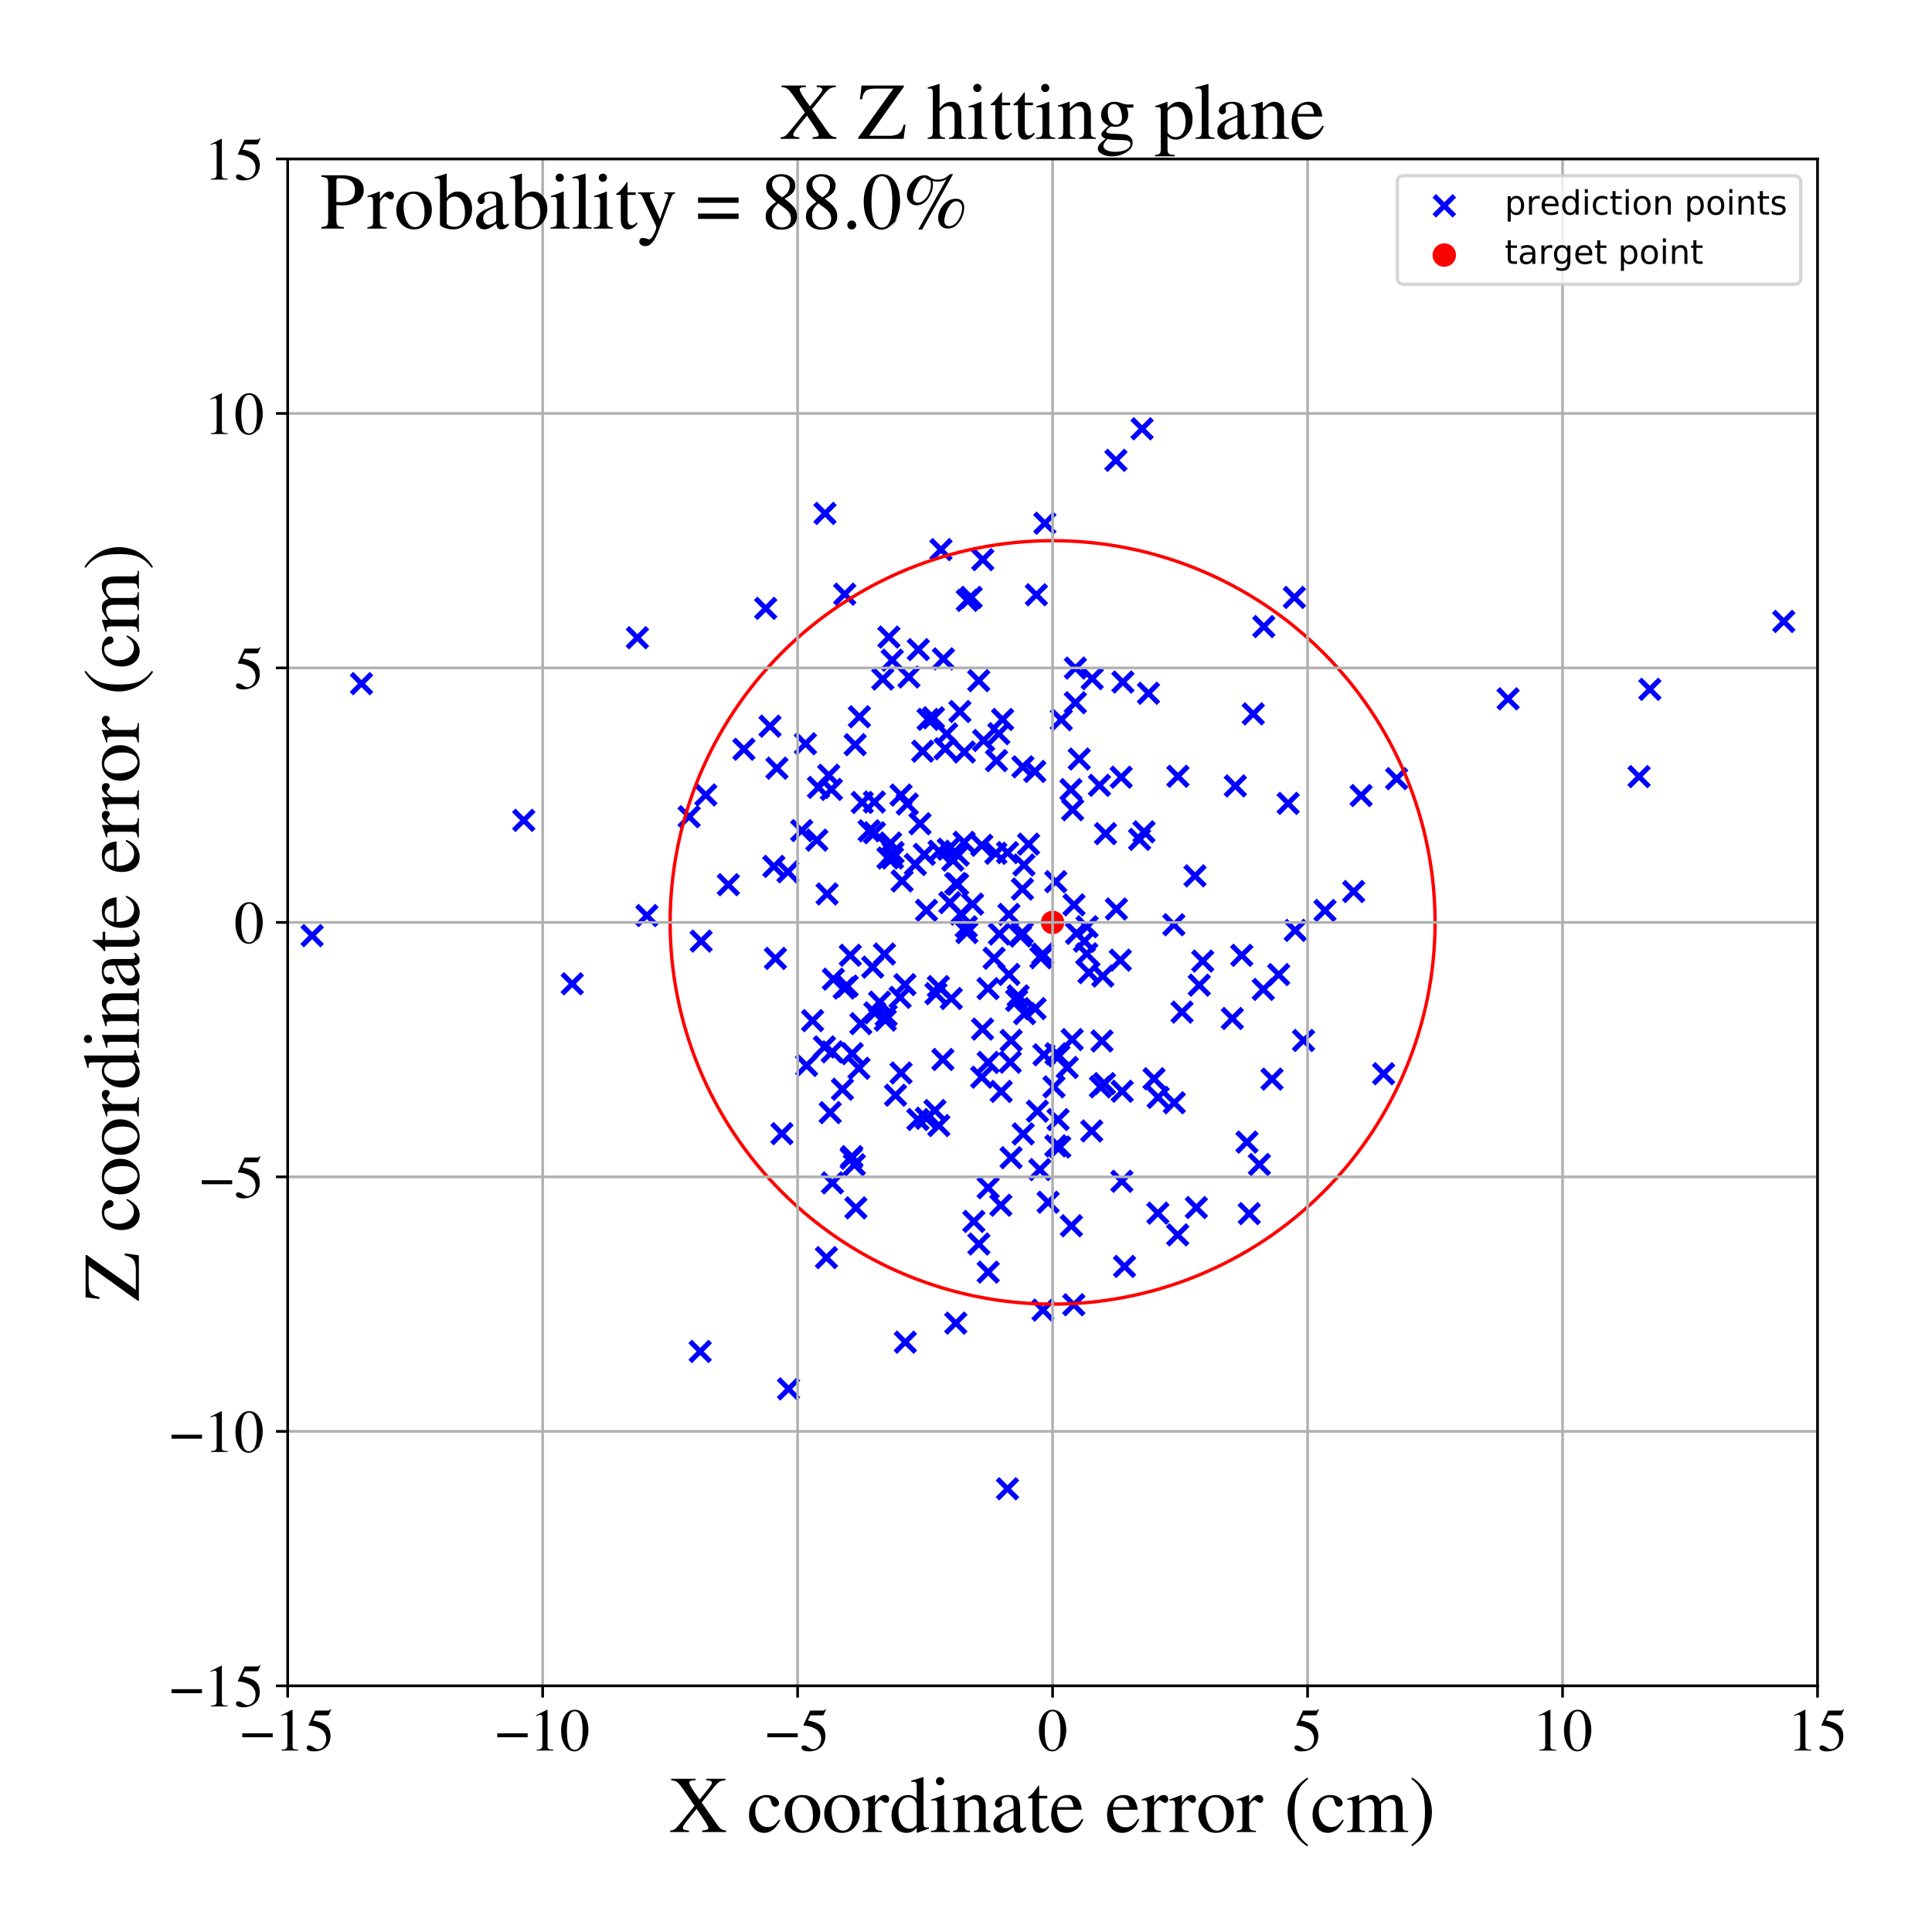 <?xml version="1.0" encoding="utf-8" standalone="no"?>
<!DOCTYPE svg PUBLIC "-//W3C//DTD SVG 1.1//EN"
  "http://www.w3.org/Graphics/SVG/1.1/DTD/svg11.dtd">
<!-- Created with matplotlib (https://matplotlib.org/) -->
<svg height="576pt" version="1.1" viewBox="0 0 576 576" width="576pt" xmlns="http://www.w3.org/2000/svg" xmlns:xlink="http://www.w3.org/1999/xlink">
 <defs>
  <style type="text/css">
*{stroke-linecap:butt;stroke-linejoin:round;}
  </style>
 </defs>
 <g id="figure_1">
  <g id="patch_1">
   <path d="M 0 576 
L 576 576 
L 576 0 
L 0 0 
z
" style="fill:#ffffff;"/>
  </g>
  <g id="axes_1">
   <g id="patch_2">
    <path d="M 85.766 502.609 
L 541.875 502.609 
L 541.875 47.391 
L 85.766 47.391 
z
" style="fill:#ffffff;"/>
   </g>
   <g id="PathCollection_1">
    <defs>
     <path d="M -3 3 
L 3 -3 
M -3 -3 
L 3 3 
" id="meec1ae5eb3" style="stroke:#0000ff;stroke-width:1.5;"/>
    </defs>
    <g clip-path="url(#p1f50493ab8)">
     <use style="fill:#0000ff;stroke:#0000ff;stroke-width:1.5;" x="385.899" xlink:href="#meec1ae5eb3" y="178.118"/>
     <use style="fill:#0000ff;stroke:#0000ff;stroke-width:1.5;" x="13.051" xlink:href="#meec1ae5eb3" y="347.123"/>
     <use style="fill:#0000ff;stroke:#0000ff;stroke-width:1.5;" x="305.277" xlink:href="#meec1ae5eb3" y="257.883"/>
     <use style="fill:#0000ff;stroke:#0000ff;stroke-width:1.5;" x="266.084" xlink:href="#meec1ae5eb3" y="255.807"/>
     <use style="fill:#0000ff;stroke:#0000ff;stroke-width:1.5;" x="260.824" xlink:href="#meec1ae5eb3" y="301.971"/>
     <use style="fill:#0000ff;stroke:#0000ff;stroke-width:1.5;" x="345.272" xlink:href="#meec1ae5eb3" y="327.166"/>
     <use style="fill:#0000ff;stroke:#0000ff;stroke-width:1.5;" x="239.014" xlink:href="#meec1ae5eb3" y="247.633"/>
     <use style="fill:#0000ff;stroke:#0000ff;stroke-width:1.5;" x="263.938" xlink:href="#meec1ae5eb3" y="304.14"/>
     <use style="fill:#0000ff;stroke:#0000ff;stroke-width:1.5;" x="265.011" xlink:href="#meec1ae5eb3" y="189.929"/>
     <use style="fill:#0000ff;stroke:#0000ff;stroke-width:1.5;" x="286.426" xlink:href="#meec1ae5eb3" y="272.529"/>
     <use style="fill:#0000ff;stroke:#0000ff;stroke-width:1.5;" x="328.54" xlink:href="#meec1ae5eb3" y="310.352"/>
     <use style="fill:#0000ff;stroke:#0000ff;stroke-width:1.5;" x="310.338" xlink:href="#meec1ae5eb3" y="285.537"/>
     <use style="fill:#0000ff;stroke:#0000ff;stroke-width:1.5;" x="274.289" xlink:href="#meec1ae5eb3" y="245.588"/>
     <use style="fill:#0000ff;stroke:#0000ff;stroke-width:1.5;" x="255.172" xlink:href="#meec1ae5eb3" y="360.11"/>
     <use style="fill:#0000ff;stroke:#0000ff;stroke-width:1.5;" x="268.954" xlink:href="#meec1ae5eb3" y="262.643"/>
     <use style="fill:#0000ff;stroke:#0000ff;stroke-width:1.5;" x="301.455" xlink:href="#meec1ae5eb3" y="310.191"/>
     <use style="fill:#0000ff;stroke:#0000ff;stroke-width:1.5;" x="315.454" xlink:href="#meec1ae5eb3" y="333.786"/>
     <use style="fill:#0000ff;stroke:#0000ff;stroke-width:1.5;" x="254.958" xlink:href="#meec1ae5eb3" y="222.02"/>
     <use style="fill:#0000ff;stroke:#0000ff;stroke-width:1.5;" x="328.794" xlink:href="#meec1ae5eb3" y="290.999"/>
     <use style="fill:#0000ff;stroke:#0000ff;stroke-width:1.5;" x="247.871" xlink:href="#meec1ae5eb3" y="235.355"/>
     <use style="fill:#0000ff;stroke:#0000ff;stroke-width:1.5;" x="373.647" xlink:href="#meec1ae5eb3" y="212.834"/>
     <use style="fill:#0000ff;stroke:#0000ff;stroke-width:1.5;" x="320.949" xlink:href="#meec1ae5eb3" y="278.273"/>
     <use style="fill:#0000ff;stroke:#0000ff;stroke-width:1.5;" x="356.673" xlink:href="#meec1ae5eb3" y="360.022"/>
     <use style="fill:#0000ff;stroke:#0000ff;stroke-width:1.5;" x="240.138" xlink:href="#meec1ae5eb3" y="221.736"/>
     <use style="fill:#0000ff;stroke:#0000ff;stroke-width:1.5;" x="379.233" xlink:href="#meec1ae5eb3" y="321.725"/>
     <use style="fill:#0000ff;stroke:#0000ff;stroke-width:1.5;" x="217.143" xlink:href="#meec1ae5eb3" y="263.757"/>
     <use style="fill:#0000ff;stroke:#0000ff;stroke-width:1.5;" x="278.738" xlink:href="#meec1ae5eb3" y="331.086"/>
     <use style="fill:#0000ff;stroke:#0000ff;stroke-width:1.5;" x="314.834" xlink:href="#meec1ae5eb3" y="314.177"/>
     <use style="fill:#0000ff;stroke:#0000ff;stroke-width:1.5;" x="375.47" xlink:href="#meec1ae5eb3" y="347.172"/>
     <use style="fill:#0000ff;stroke:#0000ff;stroke-width:1.5;" x="294.613" xlink:href="#meec1ae5eb3" y="379.262"/>
     <use style="fill:#0000ff;stroke:#0000ff;stroke-width:1.5;" x="304.826" xlink:href="#meec1ae5eb3" y="265.062"/>
     <use style="fill:#0000ff;stroke:#0000ff;stroke-width:1.5;" x="260.678" xlink:href="#meec1ae5eb3" y="239.105"/>
     <use style="fill:#0000ff;stroke:#0000ff;stroke-width:1.5;" x="294.578" xlink:href="#meec1ae5eb3" y="294.73"/>
     <use style="fill:#0000ff;stroke:#0000ff;stroke-width:1.5;" x="234.905" xlink:href="#meec1ae5eb3" y="259.931"/>
     <use style="fill:#0000ff;stroke:#0000ff;stroke-width:1.5;" x="324.088" xlink:href="#meec1ae5eb3" y="276.298"/>
     <use style="fill:#0000ff;stroke:#0000ff;stroke-width:1.5;" x="358.583" xlink:href="#meec1ae5eb3" y="286.535"/>
     <use style="fill:#0000ff;stroke:#0000ff;stroke-width:1.5;" x="314.758" xlink:href="#meec1ae5eb3" y="262.865"/>
     <use style="fill:#0000ff;stroke:#0000ff;stroke-width:1.5;" x="356.272" xlink:href="#meec1ae5eb3" y="261.121"/>
     <use style="fill:#0000ff;stroke:#0000ff;stroke-width:1.5;" x="289.545" xlink:href="#meec1ae5eb3" y="178.106"/>
     <use style="fill:#0000ff;stroke:#0000ff;stroke-width:1.5;" x="309.287" xlink:href="#meec1ae5eb3" y="331.285"/>
     <use style="fill:#0000ff;stroke:#0000ff;stroke-width:1.5;" x="281.263" xlink:href="#meec1ae5eb3" y="196.435"/>
     <use style="fill:#0000ff;stroke:#0000ff;stroke-width:1.5;" x="266.009" xlink:href="#meec1ae5eb3" y="196.821"/>
     <use style="fill:#0000ff;stroke:#0000ff;stroke-width:1.5;" x="325.479" xlink:href="#meec1ae5eb3" y="337.187"/>
     <use style="fill:#0000ff;stroke:#0000ff;stroke-width:1.5;" x="395.028" xlink:href="#meec1ae5eb3" y="271.444"/>
     <use style="fill:#0000ff;stroke:#0000ff;stroke-width:1.5;" x="318.178" xlink:href="#meec1ae5eb3" y="318.264"/>
     <use style="fill:#0000ff;stroke:#0000ff;stroke-width:1.5;" x="291.833" xlink:href="#meec1ae5eb3" y="370.879"/>
     <use style="fill:#0000ff;stroke:#0000ff;stroke-width:1.5;" x="372.45" xlink:href="#meec1ae5eb3" y="361.826"/>
     <use style="fill:#0000ff;stroke:#0000ff;stroke-width:1.5;" x="268.628" xlink:href="#meec1ae5eb3" y="237.039"/>
     <use style="fill:#0000ff;stroke:#0000ff;stroke-width:1.5;" x="208.749" xlink:href="#meec1ae5eb3" y="402.924"/>
     <use style="fill:#0000ff;stroke:#0000ff;stroke-width:1.5;" x="264.186" xlink:href="#meec1ae5eb3" y="302.742"/>
     <use style="fill:#0000ff;stroke:#0000ff;stroke-width:1.5;" x="246.385" xlink:href="#meec1ae5eb3" y="374.941"/>
     <use style="fill:#0000ff;stroke:#0000ff;stroke-width:1.5;" x="298.915" xlink:href="#meec1ae5eb3" y="214.498"/>
     <use style="fill:#0000ff;stroke:#0000ff;stroke-width:1.5;" x="287.434" xlink:href="#meec1ae5eb3" y="251.132"/>
     <use style="fill:#0000ff;stroke:#0000ff;stroke-width:1.5;" x="275.574" xlink:href="#meec1ae5eb3" y="254.715"/>
     <use style="fill:#0000ff;stroke:#0000ff;stroke-width:1.5;" x="334.572" xlink:href="#meec1ae5eb3" y="325.345"/>
     <use style="fill:#0000ff;stroke:#0000ff;stroke-width:1.5;" x="283.621" xlink:href="#meec1ae5eb3" y="297.694"/>
     <use style="fill:#0000ff;stroke:#0000ff;stroke-width:1.5;" x="240.462" xlink:href="#meec1ae5eb3" y="317.636"/>
     <use style="fill:#0000ff;stroke:#0000ff;stroke-width:1.5;" x="268.346" xlink:href="#meec1ae5eb3" y="297.348"/>
     <use style="fill:#0000ff;stroke:#0000ff;stroke-width:1.5;" x="305.053" xlink:href="#meec1ae5eb3" y="338.057"/>
     <use style="fill:#0000ff;stroke:#0000ff;stroke-width:1.5;" x="251.84" xlink:href="#meec1ae5eb3" y="177.146"/>
     <use style="fill:#0000ff;stroke:#0000ff;stroke-width:1.5;" x="292.678" xlink:href="#meec1ae5eb3" y="321.155"/>
     <use style="fill:#0000ff;stroke:#0000ff;stroke-width:1.5;" x="272.906" xlink:href="#meec1ae5eb3" y="257.748"/>
     <use style="fill:#0000ff;stroke:#0000ff;stroke-width:1.5;" x="247.507" xlink:href="#meec1ae5eb3" y="331.717"/>
     <use style="fill:#0000ff;stroke:#0000ff;stroke-width:1.5;" x="371.765" xlink:href="#meec1ae5eb3" y="340.507"/>
     <use style="fill:#0000ff;stroke:#0000ff;stroke-width:1.5;" x="231.63" xlink:href="#meec1ae5eb3" y="229.024"/>
     <use style="fill:#0000ff;stroke:#0000ff;stroke-width:1.5;" x="251.677" xlink:href="#meec1ae5eb3" y="294.559"/>
     <use style="fill:#0000ff;stroke:#0000ff;stroke-width:1.5;" x="297.091" xlink:href="#meec1ae5eb3" y="226.773"/>
     <use style="fill:#0000ff;stroke:#0000ff;stroke-width:1.5;" x="332.693" xlink:href="#meec1ae5eb3" y="137.244"/>
     <use style="fill:#0000ff;stroke:#0000ff;stroke-width:1.5;" x="221.78" xlink:href="#meec1ae5eb3" y="223.369"/>
     <use style="fill:#0000ff;stroke:#0000ff;stroke-width:1.5;" x="386.154" xlink:href="#meec1ae5eb3" y="277.389"/>
     <use style="fill:#0000ff;stroke:#0000ff;stroke-width:1.5;" x="285.661" xlink:href="#meec1ae5eb3" y="254.95"/>
     <use style="fill:#0000ff;stroke:#0000ff;stroke-width:1.5;" x="352.405" xlink:href="#meec1ae5eb3" y="301.745"/>
     <use style="fill:#0000ff;stroke:#0000ff;stroke-width:1.5;" x="235.098" xlink:href="#meec1ae5eb3" y="414.078"/>
     <use style="fill:#0000ff;stroke:#0000ff;stroke-width:1.5;" x="268.639" xlink:href="#meec1ae5eb3" y="319.895"/>
     <use style="fill:#0000ff;stroke:#0000ff;stroke-width:1.5;" x="349.964" xlink:href="#meec1ae5eb3" y="275.697"/>
     <use style="fill:#0000ff;stroke:#0000ff;stroke-width:1.5;" x="314.776" xlink:href="#meec1ae5eb3" y="341.62"/>
     <use style="fill:#0000ff;stroke:#0000ff;stroke-width:1.5;" x="266.982" xlink:href="#meec1ae5eb3" y="326.523"/>
     <use style="fill:#0000ff;stroke:#0000ff;stroke-width:1.5;" x="205.457" xlink:href="#meec1ae5eb3" y="243.5"/>
     <use style="fill:#0000ff;stroke:#0000ff;stroke-width:1.5;" x="304.264" xlink:href="#meec1ae5eb3" y="279.077"/>
     <use style="fill:#0000ff;stroke:#0000ff;stroke-width:1.5;" x="260.708" xlink:href="#meec1ae5eb3" y="248.281"/>
     <use style="fill:#0000ff;stroke:#0000ff;stroke-width:1.5;" x="344.061" xlink:href="#meec1ae5eb3" y="321.606"/>
     <use style="fill:#0000ff;stroke:#0000ff;stroke-width:1.5;" x="329.595" xlink:href="#meec1ae5eb3" y="248.54"/>
     <use style="fill:#0000ff;stroke:#0000ff;stroke-width:1.5;" x="319.655" xlink:href="#meec1ae5eb3" y="309.934"/>
     <use style="fill:#0000ff;stroke:#0000ff;stroke-width:1.5;" x="210.431" xlink:href="#meec1ae5eb3" y="237.006"/>
     <use style="fill:#0000ff;stroke:#0000ff;stroke-width:1.5;" x="306.653" xlink:href="#meec1ae5eb3" y="251.673"/>
     <use style="fill:#0000ff;stroke:#0000ff;stroke-width:1.5;" x="384.048" xlink:href="#meec1ae5eb3" y="239.516"/>
     <use style="fill:#0000ff;stroke:#0000ff;stroke-width:1.5;" x="39.468" xlink:href="#meec1ae5eb3" y="298.945"/>
     <use style="fill:#0000ff;stroke:#0000ff;stroke-width:1.5;" x="269.791" xlink:href="#meec1ae5eb3" y="293.548"/>
     <use style="fill:#0000ff;stroke:#0000ff;stroke-width:1.5;" x="324.007" xlink:href="#meec1ae5eb3" y="284.387"/>
     <use style="fill:#0000ff;stroke:#0000ff;stroke-width:1.5;" x="231.187" xlink:href="#meec1ae5eb3" y="285.739"/>
     <use style="fill:#0000ff;stroke:#0000ff;stroke-width:1.5;" x="290.335" xlink:href="#meec1ae5eb3" y="364.154"/>
     <use style="fill:#0000ff;stroke:#0000ff;stroke-width:1.5;" x="273.653" xlink:href="#meec1ae5eb3" y="333.769"/>
     <use style="fill:#0000ff;stroke:#0000ff;stroke-width:1.5;" x="276.165" xlink:href="#meec1ae5eb3" y="333.38"/>
     <use style="fill:#0000ff;stroke:#0000ff;stroke-width:1.5;" x="531.803" xlink:href="#meec1ae5eb3" y="185.273"/>
     <use style="fill:#0000ff;stroke:#0000ff;stroke-width:1.5;" x="259.113" xlink:href="#meec1ae5eb3" y="247.683"/>
     <use style="fill:#0000ff;stroke:#0000ff;stroke-width:1.5;" x="335.261" xlink:href="#meec1ae5eb3" y="377.57"/>
     <use style="fill:#0000ff;stroke:#0000ff;stroke-width:1.5;" x="388.619" xlink:href="#meec1ae5eb3" y="310.204"/>
     <use style="fill:#0000ff;stroke:#0000ff;stroke-width:1.5;" x="316.399" xlink:href="#meec1ae5eb3" y="214.575"/>
     <use style="fill:#0000ff;stroke:#0000ff;stroke-width:1.5;" x="264.717" xlink:href="#meec1ae5eb3" y="255.802"/>
     <use style="fill:#0000ff;stroke:#0000ff;stroke-width:1.5;" x="301.442" xlink:href="#meec1ae5eb3" y="345.16"/>
     <use style="fill:#0000ff;stroke:#0000ff;stroke-width:1.5;" x="300.383" xlink:href="#meec1ae5eb3" y="254.191"/>
     <use style="fill:#0000ff;stroke:#0000ff;stroke-width:1.5;" x="279.983" xlink:href="#meec1ae5eb3" y="253.767"/>
     <use style="fill:#0000ff;stroke:#0000ff;stroke-width:1.5;" x="229.575" xlink:href="#meec1ae5eb3" y="216.5"/>
     <use style="fill:#0000ff;stroke:#0000ff;stroke-width:1.5;" x="608.592" xlink:href="#meec1ae5eb3" y="328.874"/>
     <use style="fill:#0000ff;stroke:#0000ff;stroke-width:1.5;" x="279.78" xlink:href="#meec1ae5eb3" y="294.132"/>
     <use style="fill:#0000ff;stroke:#0000ff;stroke-width:1.5;" x="323.304" xlink:href="#meec1ae5eb3" y="280.591"/>
     <use style="fill:#0000ff;stroke:#0000ff;stroke-width:1.5;" x="288.381" xlink:href="#meec1ae5eb3" y="179"/>
     <use style="fill:#0000ff;stroke:#0000ff;stroke-width:1.5;" x="376.785" xlink:href="#meec1ae5eb3" y="186.808"/>
     <use style="fill:#0000ff;stroke:#0000ff;stroke-width:1.5;" x="265.521" xlink:href="#meec1ae5eb3" y="251.338"/>
     <use style="fill:#0000ff;stroke:#0000ff;stroke-width:1.5;" x="288.264" xlink:href="#meec1ae5eb3" y="278.024"/>
     <use style="fill:#0000ff;stroke:#0000ff;stroke-width:1.5;" x="254.712" xlink:href="#meec1ae5eb3" y="347.249"/>
     <use style="fill:#0000ff;stroke:#0000ff;stroke-width:1.5;" x="334.469" xlink:href="#meec1ae5eb3" y="352.179"/>
     <use style="fill:#0000ff;stroke:#0000ff;stroke-width:1.5;" x="351.181" xlink:href="#meec1ae5eb3" y="231.441"/>
     <use style="fill:#0000ff;stroke:#0000ff;stroke-width:1.5;" x="308.516" xlink:href="#meec1ae5eb3" y="229.993"/>
     <use style="fill:#0000ff;stroke:#0000ff;stroke-width:1.5;" x="351.113" xlink:href="#meec1ae5eb3" y="368.167"/>
     <use style="fill:#0000ff;stroke:#0000ff;stroke-width:1.5;" x="246.583" xlink:href="#meec1ae5eb3" y="266.513"/>
     <use style="fill:#0000ff;stroke:#0000ff;stroke-width:1.5;" x="156.156" xlink:href="#meec1ae5eb3" y="244.578"/>
     <use style="fill:#0000ff;stroke:#0000ff;stroke-width:1.5;" x="491.887" xlink:href="#meec1ae5eb3" y="205.515"/>
     <use style="fill:#0000ff;stroke:#0000ff;stroke-width:1.5;" x="278.29" xlink:href="#meec1ae5eb3" y="214.001"/>
     <use style="fill:#0000ff;stroke:#0000ff;stroke-width:1.5;" x="256.084" xlink:href="#meec1ae5eb3" y="318.499"/>
     <use style="fill:#0000ff;stroke:#0000ff;stroke-width:1.5;" x="319.796" xlink:href="#meec1ae5eb3" y="241.417"/>
     <use style="fill:#0000ff;stroke:#0000ff;stroke-width:1.5;" x="300.796" xlink:href="#meec1ae5eb3" y="272.62"/>
     <use style="fill:#0000ff;stroke:#0000ff;stroke-width:1.5;" x="256.219" xlink:href="#meec1ae5eb3" y="213.685"/>
     <use style="fill:#0000ff;stroke:#0000ff;stroke-width:1.5;" x="281.106" xlink:href="#meec1ae5eb3" y="315.878"/>
     <use style="fill:#0000ff;stroke:#0000ff;stroke-width:1.5;" x="334.012" xlink:href="#meec1ae5eb3" y="286.257"/>
     <use style="fill:#0000ff;stroke:#0000ff;stroke-width:1.5;" x="292.703" xlink:href="#meec1ae5eb3" y="252.021"/>
     <use style="fill:#0000ff;stroke:#0000ff;stroke-width:1.5;" x="308.591" xlink:href="#meec1ae5eb3" y="300.696"/>
     <use style="fill:#0000ff;stroke:#0000ff;stroke-width:1.5;" x="245.96" xlink:href="#meec1ae5eb3" y="153.067"/>
     <use style="fill:#0000ff;stroke:#0000ff;stroke-width:1.5;" x="107.772" xlink:href="#meec1ae5eb3" y="203.817"/>
     <use style="fill:#0000ff;stroke:#0000ff;stroke-width:1.5;" x="293.006" xlink:href="#meec1ae5eb3" y="166.842"/>
     <use style="fill:#0000ff;stroke:#0000ff;stroke-width:1.5;" x="312.48" xlink:href="#meec1ae5eb3" y="358.429"/>
     <use style="fill:#0000ff;stroke:#0000ff;stroke-width:1.5;" x="301.182" xlink:href="#meec1ae5eb3" y="316.679"/>
     <use style="fill:#0000ff;stroke:#0000ff;stroke-width:1.5;" x="260.186" xlink:href="#meec1ae5eb3" y="288.339"/>
     <use style="fill:#0000ff;stroke:#0000ff;stroke-width:1.5;" x="284.07" xlink:href="#meec1ae5eb3" y="256.449"/>
     <use style="fill:#0000ff;stroke:#0000ff;stroke-width:1.5;" x="488.668" xlink:href="#meec1ae5eb3" y="231.529"/>
     <use style="fill:#0000ff;stroke:#0000ff;stroke-width:1.5;" x="270.504" xlink:href="#meec1ae5eb3" y="239.714"/>
     <use style="fill:#0000ff;stroke:#0000ff;stroke-width:1.5;" x="262.235" xlink:href="#meec1ae5eb3" y="298.772"/>
     <use style="fill:#0000ff;stroke:#0000ff;stroke-width:1.5;" x="303.102" xlink:href="#meec1ae5eb3" y="298.262"/>
     <use style="fill:#0000ff;stroke:#0000ff;stroke-width:1.5;" x="319.426" xlink:href="#meec1ae5eb3" y="365.451"/>
     <use style="fill:#0000ff;stroke:#0000ff;stroke-width:1.5;" x="321.766" xlink:href="#meec1ae5eb3" y="226.292"/>
     <use style="fill:#0000ff;stroke:#0000ff;stroke-width:1.5;" x="245.801" xlink:href="#meec1ae5eb3" y="312.121"/>
     <use style="fill:#0000ff;stroke:#0000ff;stroke-width:1.5;" x="248.451" xlink:href="#meec1ae5eb3" y="291.927"/>
     <use style="fill:#0000ff;stroke:#0000ff;stroke-width:1.5;" x="370.22" xlink:href="#meec1ae5eb3" y="284.815"/>
     <use style="fill:#0000ff;stroke:#0000ff;stroke-width:1.5;" x="228.281" xlink:href="#meec1ae5eb3" y="181.375"/>
     <use style="fill:#0000ff;stroke:#0000ff;stroke-width:1.5;" x="311.513" xlink:href="#meec1ae5eb3" y="155.994"/>
     <use style="fill:#0000ff;stroke:#0000ff;stroke-width:1.5;" x="294.603" xlink:href="#meec1ae5eb3" y="354.113"/>
     <use style="fill:#0000ff;stroke:#0000ff;stroke-width:1.5;" x="296.897" xlink:href="#meec1ae5eb3" y="254.4"/>
     <use style="fill:#0000ff;stroke:#0000ff;stroke-width:1.5;" x="304.955" xlink:href="#meec1ae5eb3" y="228.623"/>
     <use style="fill:#0000ff;stroke:#0000ff;stroke-width:1.5;" x="303.557" xlink:href="#meec1ae5eb3" y="296.911"/>
     <use style="fill:#0000ff;stroke:#0000ff;stroke-width:1.5;" x="282.24" xlink:href="#meec1ae5eb3" y="218.79"/>
     <use style="fill:#0000ff;stroke:#0000ff;stroke-width:1.5;" x="350.088" xlink:href="#meec1ae5eb3" y="328.774"/>
     <use style="fill:#0000ff;stroke:#0000ff;stroke-width:1.5;" x="284.958" xlink:href="#meec1ae5eb3" y="263.431"/>
     <use style="fill:#0000ff;stroke:#0000ff;stroke-width:1.5;" x="310.952" xlink:href="#meec1ae5eb3" y="390.586"/>
     <use style="fill:#0000ff;stroke:#0000ff;stroke-width:1.5;" x="253.508" xlink:href="#meec1ae5eb3" y="284.801"/>
     <use style="fill:#0000ff;stroke:#0000ff;stroke-width:1.5;" x="320.204" xlink:href="#meec1ae5eb3" y="269.773"/>
     <use style="fill:#0000ff;stroke:#0000ff;stroke-width:1.5;" x="357.547" xlink:href="#meec1ae5eb3" y="293.707"/>
     <use style="fill:#0000ff;stroke:#0000ff;stroke-width:1.5;" x="289.967" xlink:href="#meec1ae5eb3" y="269.545"/>
     <use style="fill:#0000ff;stroke:#0000ff;stroke-width:1.5;" x="376.632" xlink:href="#meec1ae5eb3" y="294.97"/>
     <use style="fill:#0000ff;stroke:#0000ff;stroke-width:1.5;" x="315.679" xlink:href="#meec1ae5eb3" y="314.787"/>
     <use style="fill:#0000ff;stroke:#0000ff;stroke-width:1.5;" x="279.907" xlink:href="#meec1ae5eb3" y="335.572"/>
     <use style="fill:#0000ff;stroke:#0000ff;stroke-width:1.5;" x="345.2" xlink:href="#meec1ae5eb3" y="361.684"/>
     <use style="fill:#0000ff;stroke:#0000ff;stroke-width:1.5;" x="254.085" xlink:href="#meec1ae5eb3" y="314.123"/>
     <use style="fill:#0000ff;stroke:#0000ff;stroke-width:1.5;" x="287.498" xlink:href="#meec1ae5eb3" y="224.198"/>
     <use style="fill:#0000ff;stroke:#0000ff;stroke-width:1.5;" x="367.403" xlink:href="#meec1ae5eb3" y="303.646"/>
     <use style="fill:#0000ff;stroke:#0000ff;stroke-width:1.5;" x="190.032" xlink:href="#meec1ae5eb3" y="190.127"/>
     <use style="fill:#0000ff;stroke:#0000ff;stroke-width:1.5;" x="329.279" xlink:href="#meec1ae5eb3" y="323.071"/>
     <use style="fill:#0000ff;stroke:#0000ff;stroke-width:1.5;" x="416.394" xlink:href="#meec1ae5eb3" y="232.15"/>
     <use style="fill:#0000ff;stroke:#0000ff;stroke-width:1.5;" x="263.692" xlink:href="#meec1ae5eb3" y="284.43"/>
     <use style="fill:#0000ff;stroke:#0000ff;stroke-width:1.5;" x="340.493" xlink:href="#meec1ae5eb3" y="127.847"/>
     <use style="fill:#0000ff;stroke:#0000ff;stroke-width:1.5;" x="320.141" xlink:href="#meec1ae5eb3" y="388.996"/>
     <use style="fill:#0000ff;stroke:#0000ff;stroke-width:1.5;" x="339.749" xlink:href="#meec1ae5eb3" y="250.258"/>
     <use style="fill:#0000ff;stroke:#0000ff;stroke-width:1.5;" x="305.478" xlink:href="#meec1ae5eb3" y="302.196"/>
     <use style="fill:#0000ff;stroke:#0000ff;stroke-width:1.5;" x="270.979" xlink:href="#meec1ae5eb3" y="201.83"/>
     <use style="fill:#0000ff;stroke:#0000ff;stroke-width:1.5;" x="403.573" xlink:href="#meec1ae5eb3" y="265.796"/>
     <use style="fill:#0000ff;stroke:#0000ff;stroke-width:1.5;" x="276.694" xlink:href="#meec1ae5eb3" y="214.471"/>
     <use style="fill:#0000ff;stroke:#0000ff;stroke-width:1.5;" x="304.777" xlink:href="#meec1ae5eb3" y="278.124"/>
     <use style="fill:#0000ff;stroke:#0000ff;stroke-width:1.5;" x="286.169" xlink:href="#meec1ae5eb3" y="212.122"/>
     <use style="fill:#0000ff;stroke:#0000ff;stroke-width:1.5;" x="280.534" xlink:href="#meec1ae5eb3" y="163.862"/>
     <use style="fill:#0000ff;stroke:#0000ff;stroke-width:1.5;" x="368.3" xlink:href="#meec1ae5eb3" y="234.312"/>
     <use style="fill:#0000ff;stroke:#0000ff;stroke-width:1.5;" x="275.086" xlink:href="#meec1ae5eb3" y="223.961"/>
     <use style="fill:#0000ff;stroke:#0000ff;stroke-width:1.5;" x="298.5" xlink:href="#meec1ae5eb3" y="325.399"/>
     <use style="fill:#0000ff;stroke:#0000ff;stroke-width:1.5;" x="341.063" xlink:href="#meec1ae5eb3" y="247.999"/>
     <use style="fill:#0000ff;stroke:#0000ff;stroke-width:1.5;" x="292.937" xlink:href="#meec1ae5eb3" y="306.81"/>
     <use style="fill:#0000ff;stroke:#0000ff;stroke-width:1.5;" x="243.523" xlink:href="#meec1ae5eb3" y="250.475"/>
     <use style="fill:#0000ff;stroke:#0000ff;stroke-width:1.5;" x="285.505" xlink:href="#meec1ae5eb3" y="263.629"/>
     <use style="fill:#0000ff;stroke:#0000ff;stroke-width:1.5;" x="252.566" xlink:href="#meec1ae5eb3" y="294.005"/>
     <use style="fill:#0000ff;stroke:#0000ff;stroke-width:1.5;" x="209.029" xlink:href="#meec1ae5eb3" y="280.575"/>
     <use style="fill:#0000ff;stroke:#0000ff;stroke-width:1.5;" x="311.239" xlink:href="#meec1ae5eb3" y="314.475"/>
     <use style="fill:#0000ff;stroke:#0000ff;stroke-width:1.5;" x="93.061" xlink:href="#meec1ae5eb3" y="278.944"/>
     <use style="fill:#0000ff;stroke:#0000ff;stroke-width:1.5;" x="310.018" xlink:href="#meec1ae5eb3" y="348.703"/>
     <use style="fill:#0000ff;stroke:#0000ff;stroke-width:1.5;" x="297.79" xlink:href="#meec1ae5eb3" y="218.739"/>
     <use style="fill:#0000ff;stroke:#0000ff;stroke-width:1.5;" x="342.397" xlink:href="#meec1ae5eb3" y="206.689"/>
     <use style="fill:#0000ff;stroke:#0000ff;stroke-width:1.5;" x="192.863" xlink:href="#meec1ae5eb3" y="272.957"/>
     <use style="fill:#0000ff;stroke:#0000ff;stroke-width:1.5;" x="449.621" xlink:href="#meec1ae5eb3" y="208.349"/>
     <use style="fill:#0000ff;stroke:#0000ff;stroke-width:1.5;" x="643.807" xlink:href="#meec1ae5eb3" y="235.573"/>
     <use style="fill:#0000ff;stroke:#0000ff;stroke-width:1.5;" x="293.247" xlink:href="#meec1ae5eb3" y="220.755"/>
     <use style="fill:#0000ff;stroke:#0000ff;stroke-width:1.5;" x="284.953" xlink:href="#meec1ae5eb3" y="394.474"/>
     <use style="fill:#0000ff;stroke:#0000ff;stroke-width:1.5;" x="288.082" xlink:href="#meec1ae5eb3" y="276.313"/>
     <use style="fill:#0000ff;stroke:#0000ff;stroke-width:1.5;" x="294.617" xlink:href="#meec1ae5eb3" y="316.744"/>
     <use style="fill:#0000ff;stroke:#0000ff;stroke-width:1.5;" x="253.974" xlink:href="#meec1ae5eb3" y="344.832"/>
     <use style="fill:#0000ff;stroke:#0000ff;stroke-width:1.5;" x="328.075" xlink:href="#meec1ae5eb3" y="324.03"/>
     <use style="fill:#0000ff;stroke:#0000ff;stroke-width:1.5;" x="315.951" xlink:href="#meec1ae5eb3" y="341.959"/>
     <use style="fill:#0000ff;stroke:#0000ff;stroke-width:1.5;" x="319.286" xlink:href="#meec1ae5eb3" y="235.406"/>
     <use style="fill:#0000ff;stroke:#0000ff;stroke-width:1.5;" x="320.601" xlink:href="#meec1ae5eb3" y="209.508"/>
     <use style="fill:#0000ff;stroke:#0000ff;stroke-width:1.5;" x="298.383" xlink:href="#meec1ae5eb3" y="359.322"/>
     <use style="fill:#0000ff;stroke:#0000ff;stroke-width:1.5;" x="230.71" xlink:href="#meec1ae5eb3" y="258.309"/>
     <use style="fill:#0000ff;stroke:#0000ff;stroke-width:1.5;" x="248.113" xlink:href="#meec1ae5eb3" y="313.6"/>
     <use style="fill:#0000ff;stroke:#0000ff;stroke-width:1.5;" x="300.79" xlink:href="#meec1ae5eb3" y="290.511"/>
     <use style="fill:#0000ff;stroke:#0000ff;stroke-width:1.5;" x="282.723" xlink:href="#meec1ae5eb3" y="253.175"/>
     <use style="fill:#0000ff;stroke:#0000ff;stroke-width:1.5;" x="412.498" xlink:href="#meec1ae5eb3" y="320.119"/>
     <use style="fill:#0000ff;stroke:#0000ff;stroke-width:1.5;" x="244.02" xlink:href="#meec1ae5eb3" y="234.756"/>
     <use style="fill:#0000ff;stroke:#0000ff;stroke-width:1.5;" x="253.777" xlink:href="#meec1ae5eb3" y="345.348"/>
     <use style="fill:#0000ff;stroke:#0000ff;stroke-width:1.5;" x="233.121" xlink:href="#meec1ae5eb3" y="337.983"/>
     <use style="fill:#0000ff;stroke:#0000ff;stroke-width:1.5;" x="611.961" xlink:href="#meec1ae5eb3" y="269.231"/>
     <use style="fill:#0000ff;stroke:#0000ff;stroke-width:1.5;" x="283.184" xlink:href="#meec1ae5eb3" y="269.105"/>
     <use style="fill:#0000ff;stroke:#0000ff;stroke-width:1.5;" x="273.793" xlink:href="#meec1ae5eb3" y="193.671"/>
     <use style="fill:#0000ff;stroke:#0000ff;stroke-width:1.5;" x="297.965" xlink:href="#meec1ae5eb3" y="278.471"/>
     <use style="fill:#0000ff;stroke:#0000ff;stroke-width:1.5;" x="300.366" xlink:href="#meec1ae5eb3" y="443.859"/>
     <use style="fill:#0000ff;stroke:#0000ff;stroke-width:1.5;" x="381.221" xlink:href="#meec1ae5eb3" y="290.555"/>
     <use style="fill:#0000ff;stroke:#0000ff;stroke-width:1.5;" x="310.894" xlink:href="#meec1ae5eb3" y="284.466"/>
     <use style="fill:#0000ff;stroke:#0000ff;stroke-width:1.5;" x="308.985" xlink:href="#meec1ae5eb3" y="177.324"/>
     <use style="fill:#0000ff;stroke:#0000ff;stroke-width:1.5;" x="269.91" xlink:href="#meec1ae5eb3" y="400.151"/>
     <use style="fill:#0000ff;stroke:#0000ff;stroke-width:1.5;" x="248.182" xlink:href="#meec1ae5eb3" y="352.663"/>
     <use style="fill:#0000ff;stroke:#0000ff;stroke-width:1.5;" x="327.787" xlink:href="#meec1ae5eb3" y="234.138"/>
     <use style="fill:#0000ff;stroke:#0000ff;stroke-width:1.5;" x="324.652" xlink:href="#meec1ae5eb3" y="289.972"/>
     <use style="fill:#0000ff;stroke:#0000ff;stroke-width:1.5;" x="334.271" xlink:href="#meec1ae5eb3" y="231.719"/>
     <use style="fill:#0000ff;stroke:#0000ff;stroke-width:1.5;" x="78.646" xlink:href="#meec1ae5eb3" y="263.953"/>
     <use style="fill:#0000ff;stroke:#0000ff;stroke-width:1.5;" x="263.195" xlink:href="#meec1ae5eb3" y="202.441"/>
     <use style="fill:#0000ff;stroke:#0000ff;stroke-width:1.5;" x="242.259" xlink:href="#meec1ae5eb3" y="304.284"/>
     <use style="fill:#0000ff;stroke:#0000ff;stroke-width:1.5;" x="291.806" xlink:href="#meec1ae5eb3" y="202.93"/>
     <use style="fill:#0000ff;stroke:#0000ff;stroke-width:1.5;" x="257.063" xlink:href="#meec1ae5eb3" y="239.241"/>
     <use style="fill:#0000ff;stroke:#0000ff;stroke-width:1.5;" x="334.776" xlink:href="#meec1ae5eb3" y="203.344"/>
     <use style="fill:#0000ff;stroke:#0000ff;stroke-width:1.5;" x="170.612" xlink:href="#meec1ae5eb3" y="293.308"/>
     <use style="fill:#0000ff;stroke:#0000ff;stroke-width:1.5;" x="281.776" xlink:href="#meec1ae5eb3" y="223.235"/>
     <use style="fill:#0000ff;stroke:#0000ff;stroke-width:1.5;" x="314.23" xlink:href="#meec1ae5eb3" y="324.029"/>
     <use style="fill:#0000ff;stroke:#0000ff;stroke-width:1.5;" x="276.217" xlink:href="#meec1ae5eb3" y="271.398"/>
     <use style="fill:#0000ff;stroke:#0000ff;stroke-width:1.5;" x="332.839" xlink:href="#meec1ae5eb3" y="271.005"/>
     <use style="fill:#0000ff;stroke:#0000ff;stroke-width:1.5;" x="320.624" xlink:href="#meec1ae5eb3" y="199.179"/>
     <use style="fill:#0000ff;stroke:#0000ff;stroke-width:1.5;" x="256.651" xlink:href="#meec1ae5eb3" y="305.187"/>
     <use style="fill:#0000ff;stroke:#0000ff;stroke-width:1.5;" x="325.623" xlink:href="#meec1ae5eb3" y="202.324"/>
     <use style="fill:#0000ff;stroke:#0000ff;stroke-width:1.5;" x="-1" xlink:href="#meec1ae5eb3" y="259.27"/>
     <use style="fill:#0000ff;stroke:#0000ff;stroke-width:1.5;" x="-1" xlink:href="#meec1ae5eb3" y="262.904"/>
     <use style="fill:#0000ff;stroke:#0000ff;stroke-width:1.5;" x="296.375" xlink:href="#meec1ae5eb3" y="285.69"/>
     <use style="fill:#0000ff;stroke:#0000ff;stroke-width:1.5;" x="993.872" xlink:href="#meec1ae5eb3" y="312.698"/>
     <use style="fill:#0000ff;stroke:#0000ff;stroke-width:1.5;" x="405.799" xlink:href="#meec1ae5eb3" y="237.184"/>
     <use style="fill:#0000ff;stroke:#0000ff;stroke-width:1.5;" x="247.076" xlink:href="#meec1ae5eb3" y="231.128"/>
     <use style="fill:#0000ff;stroke:#0000ff;stroke-width:1.5;" x="279.04" xlink:href="#meec1ae5eb3" y="296.247"/>
     <use style="fill:#0000ff;stroke:#0000ff;stroke-width:1.5;" x="251.163" xlink:href="#meec1ae5eb3" y="324.75"/>
     <use style="fill:#0000ff;stroke:#0000ff;stroke-width:1.5;" x="935.372" xlink:href="#meec1ae5eb3" y="256.064"/>
     <use style="fill:#0000ff;stroke:#0000ff;stroke-width:1.5;" x="266.266" xlink:href="#meec1ae5eb3" y="254.184"/>
    </g>
   </g>
   <g id="PathCollection_2">
    <defs>
     <path d="M 0 3 
C 0.796 3 1.559 2.684 2.121 2.121 
C 2.684 1.559 3 0.796 3 0 
C 3 -0.796 2.684 -1.559 2.121 -2.121 
C 1.559 -2.684 0.796 -3 0 -3 
C -0.796 -3 -1.559 -2.684 -2.121 -2.121 
C -2.684 -1.559 -3 -0.796 -3 0 
C -3 0.796 -2.684 1.559 -2.121 2.121 
C -1.559 2.684 -0.796 3 0 3 
z
" id="m028c2bdebd" style="stroke:#ff0000;"/>
    </defs>
    <g clip-path="url(#p1f50493ab8)">
     <use style="fill:#ff0000;stroke:#ff0000;" x="313.82" xlink:href="#m028c2bdebd" y="275"/>
    </g>
   </g>
   <g id="patch_3">
    <path clip-path="url(#p1f50493ab8)" d="M 313.82 388.805 
C 344.061 388.805 373.067 376.814 394.45 355.472 
C 415.833 334.131 427.848 305.181 427.848 275 
C 427.848 244.819 415.833 215.869 394.45 194.528 
C 373.067 173.186 344.061 161.195 313.82 161.195 
C 283.58 161.195 254.574 173.186 233.191 194.528 
C 211.808 215.869 199.793 244.819 199.793 275 
C 199.793 305.181 211.808 334.131 233.191 355.472 
C 254.574 376.814 283.58 388.805 313.82 388.805 
z
" style="fill:none;stroke:#ff0000;stroke-linejoin:miter;"/>
   </g>
   <g id="matplotlib.axis_1">
    <g id="xtick_1">
     <g id="line2d_1">
      <path clip-path="url(#p1f50493ab8)" d="M 85.766 502.609 
L 85.766 47.391 
" style="fill:none;stroke:#b0b0b0;stroke-linecap:square;stroke-width:0.8;"/>
     </g>
     <g id="line2d_2">
      <defs>
       <path d="M 0 0 
L 0 3.5 
" id="mfa086afe86" style="stroke:#000000;stroke-width:0.8;"/>
      </defs>
      <g>
       <use style="stroke:#000000;stroke-width:0.8;" x="85.766" xlink:href="#mfa086afe86" y="502.609"/>
      </g>
     </g>
     <g id="text_1">
      <!-- −15 -->
      <defs>
       <path d="M 3 22 
L 3 28.594 
L 53.406 28.594 
L 53.406 22 
z
" id="FreeSerif-8722"/>
       <path d="M 18.297 59.297 
Q 16.5 59.297 11.094 57.094 
L 11.094 58.5 
L 29.094 67.594 
L 29.906 67.406 
L 29.906 7.406 
Q 29.906 3.797 31.703 2.688 
Q 33.5 1.594 39.406 1.5 
L 39.406 0 
L 11.797 0 
L 11.797 1.5 
Q 17.406 1.703 19.344 3.141 
Q 21.297 4.594 21.297 9.297 
L 21.297 54.594 
Q 21.297 59.297 18.297 59.297 
z
" id="FreeSerif-49"/>
       <path d="M 35.703 19.406 
Q 35.703 24.703 33.344 28.797 
Q 31 32.906 27.641 35.156 
Q 24.297 37.406 20.141 38.844 
Q 16 40.297 12.953 40.75 
Q 9.906 41.203 7.594 41.203 
Q 6.406 41.203 6.406 42 
Q 6.406 42.297 6.5 42.5 
L 17.406 66.203 
L 38.297 66.203 
Q 39.906 66.203 40.844 66.703 
Q 41.797 67.203 42.906 68.797 
L 43.797 68.094 
L 40 59.203 
Q 39.594 58.297 37.703 58.297 
L 18.094 58.297 
L 13.906 49.797 
Q 28.5 47.203 35.594 41.344 
Q 42.703 35.5 42.703 24.203 
Q 42.703 18.297 40.844 13.688 
Q 39 9.094 36.141 6.297 
Q 33.297 3.5 29.547 1.703 
Q 25.797 -0.094 22.344 -0.75 
Q 18.906 -1.406 15.406 -1.406 
Q 9.797 -1.406 6.5 0.25 
Q 3.203 1.906 3.203 4.797 
Q 3.203 8.5 7.5 8.5 
Q 10.297 8.5 14.75 5.391 
Q 19.203 2.297 21.797 2.297 
Q 27.703 2.297 31.703 7.25 
Q 35.703 12.203 35.703 19.406 
z
" id="FreeSerif-53"/>
      </defs>
      <g transform="translate(71.689 521.903)scale(0.18 -0.18)">
       <use xlink:href="#FreeSerif-8722"/>
       <use x="56.4" xlink:href="#FreeSerif-49"/>
       <use x="106.4" xlink:href="#FreeSerif-53"/>
      </g>
     </g>
    </g>
    <g id="xtick_2">
     <g id="line2d_3">
      <path clip-path="url(#p1f50493ab8)" d="M 161.784 502.609 
L 161.784 47.391 
" style="fill:none;stroke:#b0b0b0;stroke-linecap:square;stroke-width:0.8;"/>
     </g>
     <g id="line2d_4">
      <g>
       <use style="stroke:#000000;stroke-width:0.8;" x="161.784" xlink:href="#mfa086afe86" y="502.609"/>
      </g>
     </g>
     <g id="text_2">
      <!-- −10 -->
      <defs>
       <path d="M 47.594 17.797 
Q 35.203 -1.406 25 -1.406 
Q 14.797 -1.406 8.594 8.391 
Q 2.406 18.203 2.406 33.594 
Q 2.406 48.094 8.594 57.844 
Q 14.797 67.594 25.406 67.594 
Q 35.203 67.594 41.391 58 
Q 47.594 48.406 47.594 33 
Q 47.594 17.797 35.203 -1.406 
z
M 25.094 65 
Q 12 65 12 32.703 
Q 12 1.203 25 1.203 
Q 38 1.203 38 32.797 
Q 38 48.5 34.703 56.75 
Q 31.406 65 25.094 65 
z
" id="FreeSerif-48"/>
      </defs>
      <g transform="translate(147.707 521.903)scale(0.18 -0.18)">
       <use xlink:href="#FreeSerif-8722"/>
       <use x="56.4" xlink:href="#FreeSerif-49"/>
       <use x="106.4" xlink:href="#FreeSerif-48"/>
      </g>
     </g>
    </g>
    <g id="xtick_3">
     <g id="line2d_5">
      <path clip-path="url(#p1f50493ab8)" d="M 237.802 502.609 
L 237.802 47.391 
" style="fill:none;stroke:#b0b0b0;stroke-linecap:square;stroke-width:0.8;"/>
     </g>
     <g id="line2d_6">
      <g>
       <use style="stroke:#000000;stroke-width:0.8;" x="237.802" xlink:href="#mfa086afe86" y="502.609"/>
      </g>
     </g>
     <g id="text_3">
      <!-- −5 -->
      <g transform="translate(228.226 521.903)scale(0.18 -0.18)">
       <use xlink:href="#FreeSerif-8722"/>
       <use x="56.4" xlink:href="#FreeSerif-53"/>
      </g>
     </g>
    </g>
    <g id="xtick_4">
     <g id="line2d_7">
      <path clip-path="url(#p1f50493ab8)" d="M 313.82 502.609 
L 313.82 47.391 
" style="fill:none;stroke:#b0b0b0;stroke-linecap:square;stroke-width:0.8;"/>
     </g>
     <g id="line2d_8">
      <g>
       <use style="stroke:#000000;stroke-width:0.8;" x="313.82" xlink:href="#mfa086afe86" y="502.609"/>
      </g>
     </g>
     <g id="text_4">
      <!-- 0 -->
      <g transform="translate(309.32 521.903)scale(0.18 -0.18)">
       <use xlink:href="#FreeSerif-48"/>
      </g>
     </g>
    </g>
    <g id="xtick_5">
     <g id="line2d_9">
      <path clip-path="url(#p1f50493ab8)" d="M 389.839 502.609 
L 389.839 47.391 
" style="fill:none;stroke:#b0b0b0;stroke-linecap:square;stroke-width:0.8;"/>
     </g>
     <g id="line2d_10">
      <g>
       <use style="stroke:#000000;stroke-width:0.8;" x="389.839" xlink:href="#mfa086afe86" y="502.609"/>
      </g>
     </g>
     <g id="text_5">
      <!-- 5 -->
      <g transform="translate(385.339 521.903)scale(0.18 -0.18)">
       <use xlink:href="#FreeSerif-53"/>
      </g>
     </g>
    </g>
    <g id="xtick_6">
     <g id="line2d_11">
      <path clip-path="url(#p1f50493ab8)" d="M 465.857 502.609 
L 465.857 47.391 
" style="fill:none;stroke:#b0b0b0;stroke-linecap:square;stroke-width:0.8;"/>
     </g>
     <g id="line2d_12">
      <g>
       <use style="stroke:#000000;stroke-width:0.8;" x="465.857" xlink:href="#mfa086afe86" y="502.609"/>
      </g>
     </g>
     <g id="text_6">
      <!-- 10 -->
      <g transform="translate(456.857 521.903)scale(0.18 -0.18)">
       <use xlink:href="#FreeSerif-49"/>
       <use x="50" xlink:href="#FreeSerif-48"/>
      </g>
     </g>
    </g>
    <g id="xtick_7">
     <g id="line2d_13">
      <path clip-path="url(#p1f50493ab8)" d="M 541.875 502.609 
L 541.875 47.391 
" style="fill:none;stroke:#b0b0b0;stroke-linecap:square;stroke-width:0.8;"/>
     </g>
     <g id="line2d_14">
      <g>
       <use style="stroke:#000000;stroke-width:0.8;" x="541.875" xlink:href="#mfa086afe86" y="502.609"/>
      </g>
     </g>
     <g id="text_7">
      <!-- 15 -->
      <g transform="translate(532.875 521.903)scale(0.18 -0.18)">
       <use xlink:href="#FreeSerif-49"/>
       <use x="50" xlink:href="#FreeSerif-53"/>
      </g>
     </g>
    </g>
    <g id="text_8">
     <!-- X coordinate error (cm) -->
     <defs>
      <path d="M 69.594 66.203 
L 69.594 64.297 
Q 64.703 64 62.047 62.344 
Q 59.406 60.703 54.703 54.906 
L 40.094 36.703 
L 59.297 9.297 
Q 62.297 5 64.297 3.703 
Q 66.297 2.406 70.406 1.906 
L 70.406 0 
L 40.703 0 
L 40.703 1.906 
Q 44.797 2.297 46.594 2.938 
Q 48.406 3.594 48.406 5 
Q 48.406 7.203 43.297 14.797 
L 33.797 28.797 
L 21.906 14 
Q 16.703 7.5 16.703 5.406 
Q 16.703 3.703 18.297 2.953 
Q 19.906 2.203 24.297 1.906 
L 24.297 0 
L 1 0 
L 1 1.906 
Q 4.906 2.203 7 3.797 
Q 9.094 5.406 15.5 13.297 
L 31.203 32.594 
L 20.297 48.594 
Q 13.297 58.906 10.25 61.5 
Q 7.203 64.094 2.203 64.297 
L 2.203 66.203 
L 32.406 66.203 
L 32.406 64.297 
L 29.594 64.203 
Q 24.797 64.094 24.797 61.297 
Q 24.797 58.094 33.297 46.297 
L 37.5 40.406 
L 48.797 54.203 
Q 52.797 59.203 52.797 61.094 
Q 52.797 62.797 51.344 63.438 
Q 49.906 64.094 45.797 64.297 
L 45.797 66.203 
z
" id="FreeSerif-88"/>
      <path id="FreeSerif-32"/>
      <path d="M 2.5 21.297 
Q 2.5 32.406 9.047 39.203 
Q 15.594 46 24.406 46 
Q 30.703 46 35.25 42.953 
Q 39.797 39.906 39.797 35.703 
Q 39.797 34 38.391 32.75 
Q 37 31.5 35 31.5 
Q 31.594 31.5 30.297 36.094 
L 29.703 38.297 
Q 28.906 41.094 27.703 42.094 
Q 26.5 43.094 23.797 43.094 
Q 17.703 43.094 13.953 38.25 
Q 10.203 33.406 10.203 25.703 
Q 10.203 17.094 14.547 11.641 
Q 18.906 6.203 25.703 6.203 
Q 30 6.203 33.094 8.25 
Q 36.203 10.297 39.797 15.594 
L 41.203 14.703 
Q 40.203 12.703 39.453 11.391 
Q 38.703 10.094 36.75 7.5 
Q 34.797 4.906 32.891 3.297 
Q 31 1.703 27.891 0.344 
Q 24.797 -1 21.5 -1 
Q 13.203 -1 7.844 5.25 
Q 2.5 11.5 2.5 21.297 
z
" id="FreeSerif-99"/>
      <path d="M 24.594 46 
Q 34.203 46 40.391 39.594 
Q 46.594 33.203 46.594 23.406 
Q 46.594 13 40.188 6 
Q 33.797 -1 24.391 -1 
Q 15 -1 8.75 5.75 
Q 2.5 12.5 2.5 22.594 
Q 2.5 32.906 8.641 39.453 
Q 14.797 46 24.594 46 
z
M 11.5 27.5 
Q 11.5 16.797 15.391 9.297 
Q 19.297 1.797 25.594 1.797 
Q 31.203 1.797 34.391 6.594 
Q 37.594 11.406 37.594 19.906 
Q 37.594 30.203 33.594 36.703 
Q 29.594 43.203 23.297 43.203 
Q 18 43.203 14.75 38.891 
Q 11.5 34.594 11.5 27.5 
z
" id="FreeSerif-111"/>
      <path d="M 30.094 36.203 
Q 28.594 36.203 26.391 37.953 
Q 24.203 39.703 23.5 39.703 
Q 21.5 39.703 19 36.797 
Q 16.5 33.906 16.5 31.5 
L 16.5 9 
Q 16.5 4.703 18.203 3.203 
Q 19.906 1.703 25 1.5 
L 25 0 
L 1 0 
L 1 1.5 
Q 5.797 2.406 6.938 3.5 
Q 8.094 4.594 8.094 8.406 
L 8.094 33.406 
Q 8.094 36.703 7.344 38.047 
Q 6.594 39.406 4.703 39.406 
Q 3.094 39.406 1.203 39 
L 1.203 40.594 
Q 9.203 43.203 16 46 
L 16.5 45.797 
L 16.5 36.594 
Q 20.203 41.906 22.797 43.953 
Q 25.406 46 28.5 46 
Q 31.094 46 32.547 44.594 
Q 34 43.203 34 40.703 
Q 34 38.594 32.953 37.391 
Q 31.906 36.203 30.094 36.203 
z
" id="FreeSerif-114"/>
      <path d="M 34.203 -1 
L 33.797 -0.703 
L 33.797 5.703 
Q 29 -1 21 -1 
Q 12.703 -1 7.594 4.953 
Q 2.5 10.906 2.5 20.5 
Q 2.5 31.094 8.594 38.547 
Q 14.703 46 23.297 46 
Q 28.703 46 33.797 41.703 
L 33.797 57.297 
Q 33.797 60.406 32.891 61.406 
Q 32 62.406 29.203 62.406 
Q 27.797 62.406 27 62.297 
L 27 63.906 
Q 36.094 66.297 41.703 68.297 
L 42.203 68.094 
L 42.203 11.406 
Q 42.203 7.906 43.047 6.797 
Q 43.906 5.703 46.594 5.703 
Q 47.094 5.703 48.906 5.797 
L 48.906 4.203 
z
M 24.906 4.203 
Q 28.703 4.203 31.25 6.344 
Q 33.797 8.5 33.797 10.203 
L 33.797 33.203 
Q 33.797 37.203 30.688 40.203 
Q 27.594 43.203 23.594 43.203 
Q 17.906 43.203 14.5 38.094 
Q 11.094 33 11.094 24.5 
Q 11.094 15.297 14.891 9.75 
Q 18.703 4.203 24.906 4.203 
z
" id="FreeSerif-100"/>
      <path d="M 6.203 39.297 
Q 4 39.297 2 39 
L 2 40.5 
Q 9 42.5 17.5 46 
L 17.906 45.703 
L 17.906 10.203 
Q 17.906 4.797 19.156 3.344 
Q 20.406 1.906 25.297 1.5 
L 25.297 0 
L 1.594 0 
L 1.594 1.5 
Q 6.797 1.797 8.141 3.297 
Q 9.5 4.797 9.5 10.203 
L 9.5 33.406 
Q 9.5 36.703 8.75 38 
Q 8 39.297 6.203 39.297 
z
M 12.797 68.297 
Q 15 68.297 16.5 66.797 
Q 18 65.297 18 63.203 
Q 18 61 16.5 59.547 
Q 15 58.094 12.797 58.094 
Q 10.703 58.094 9.25 59.594 
Q 7.797 61.094 7.797 63.188 
Q 7.797 65.297 9.297 66.797 
Q 10.797 68.297 12.797 68.297 
z
" id="FreeSerif-105"/>
      <path d="M 1 39.797 
L 1 41.5 
Q 8.406 43.703 14.797 46 
L 15.5 45.797 
L 15.5 37.906 
Q 20.594 42.703 23.547 44.344 
Q 26.5 46 30 46 
Q 35.5 46 38.641 42.047 
Q 41.797 38.094 41.797 31 
L 41.797 8.094 
Q 41.797 4.406 43 3.156 
Q 44.203 1.906 47.906 1.5 
L 47.906 0 
L 27.094 0 
L 27.094 1.5 
Q 30.906 1.797 32.156 3.5 
Q 33.406 5.203 33.406 9.906 
L 33.406 30.797 
Q 33.406 40.5 26.094 40.5 
Q 23.594 40.5 21.5 39.344 
Q 19.406 38.203 15.797 34.797 
L 15.797 6.703 
Q 15.797 4 17.188 2.891 
Q 18.594 1.797 22.406 1.5 
L 22.406 0 
L 1.203 0 
L 1.203 1.5 
Q 5 1.797 6.203 3.25 
Q 7.406 4.703 7.406 9 
L 7.406 33.797 
Q 7.406 37.5 6.594 38.844 
Q 5.797 40.203 3.703 40.203 
Q 1.797 40.203 1 39.797 
z
" id="FreeSerif-110"/>
      <path d="M 2.5 9.703 
Q 2.5 11.5 2.891 13.047 
Q 3.297 14.594 4.297 15.938 
Q 5.297 17.297 6.188 18.391 
Q 7.094 19.5 8.891 20.641 
Q 10.703 21.797 11.891 22.547 
Q 13.094 23.297 15.547 24.344 
Q 18 25.406 19.297 25.953 
Q 20.594 26.5 23.391 27.594 
Q 26.203 28.703 27.5 29.203 
L 27.5 35.297 
Q 27.5 43.594 19.906 43.594 
Q 16.906 43.594 14.797 42.141 
Q 12.703 40.703 12.703 38.703 
Q 12.703 37.906 12.953 36.5 
Q 13.203 35.094 13.203 34.703 
Q 13.203 33 11.844 31.75 
Q 10.5 30.5 8.703 30.5 
Q 7 30.5 5.703 31.797 
Q 4.406 33.094 4.406 34.797 
Q 4.406 39.5 9.25 42.75 
Q 14.094 46 21.203 46 
Q 29.406 46 32.5 42.047 
Q 35.594 38.094 35.594 30 
L 35.594 10.5 
Q 35.594 7.203 36.25 5.953 
Q 36.906 4.703 38.594 4.703 
Q 40.703 4.703 43 6.594 
L 43 4 
Q 40.406 1.094 38.453 0.047 
Q 36.5 -1 34 -1 
Q 30.906 -1 29.453 0.703 
Q 28 2.406 27.594 6.297 
Q 19 -1 13 -1 
Q 8.406 -1 5.453 2 
Q 2.5 5 2.5 9.703 
z
M 27.5 12.297 
L 27.5 26.797 
Q 18.5 23.5 14.891 20.391 
Q 11.297 17.297 11.297 12.906 
Q 11.297 8.797 13.297 6.797 
Q 15.297 4.797 17.594 4.797 
Q 21 4.797 24.906 7.094 
Q 26.5 8 27 9 
Q 27.5 10 27.5 12.297 
z
" id="FreeSerif-97"/>
      <path d="M 25.906 45 
L 25.906 41.797 
L 15.797 41.797 
L 15.797 13.203 
Q 15.797 8.5 17 6.344 
Q 18.203 4.203 21 4.203 
Q 24.094 4.203 27 7.703 
L 28.297 6.594 
Q 23.5 -1 16.297 -1 
Q 7.406 -1 7.406 11.703 
L 7.406 41.797 
L 2.094 41.797 
Q 1.703 42.094 1.703 42.5 
Q 1.703 43 2 43.297 
Q 2.297 43.594 3.141 44.141 
Q 4 44.703 5.203 45.641 
Q 6.406 46.594 8.5 49.094 
Q 10.594 51.594 13.094 55.094 
Q 14.703 57.406 15.094 57.906 
Q 15.797 57.906 15.797 56.594 
L 15.797 45 
z
" id="FreeSerif-116"/>
      <path d="M 9.703 27.703 
Q 9.906 21.406 11.406 16.844 
Q 12.906 12.297 15.297 10.047 
Q 17.703 7.797 20.141 6.844 
Q 22.594 5.906 25.297 5.906 
Q 30.094 5.906 33.641 8.297 
Q 37.203 10.703 40.797 16.406 
L 42.406 15.703 
Q 39.297 7.594 33.797 3.297 
Q 28.297 -1 21.203 -1 
Q 12.594 -1 7.547 5.047 
Q 2.5 11.094 2.5 21.406 
Q 2.5 32.5 8.344 39.25 
Q 14.203 46 23.406 46 
Q 31 46 35.203 41.453 
Q 39.406 36.906 40.5 27.703 
z
M 9.906 30.906 
L 30.297 30.906 
Q 29.297 37.406 27.188 39.906 
Q 25.094 42.406 20.5 42.406 
Q 11.5 42.406 9.906 30.906 
z
" id="FreeSerif-101"/>
      <path d="M 29.203 -17.703 
Q 26.594 -16.094 23.797 -13.844 
Q 21 -11.594 17.453 -7.594 
Q 13.906 -3.594 11.203 0.953 
Q 8.5 5.5 6.641 11.891 
Q 4.797 18.297 4.797 25.203 
Q 4.797 32.406 6.641 38.844 
Q 8.5 45.297 11 49.547 
Q 13.5 53.797 17.344 57.75 
Q 21.203 61.703 23.703 63.594 
Q 26.203 65.5 29.5 67.594 
L 30.406 66 
Q 26 62.406 23.297 59.5 
Q 20.594 56.594 18.094 51.938 
Q 15.594 47.297 14.5 40.844 
Q 13.406 34.406 13.406 25.5 
Q 13.406 16.203 14.5 9.5 
Q 15.594 2.797 18.094 -1.953 
Q 20.594 -6.703 23.297 -9.703 
Q 26 -12.703 30.406 -16.094 
z
" id="FreeSerif-40"/>
      <path d="M 1.297 39.797 
L 1.297 41.5 
Q 8.5 43.5 15.297 46 
L 16 45.797 
L 16 38.297 
Q 22.203 43 25.203 44.5 
Q 28.203 46 31.5 46 
Q 39.406 46 42.094 37.594 
Q 49.906 46 58.406 46 
Q 70 46 70 28.203 
L 70 7.594 
Q 70 2 74.297 1.703 
L 76.906 1.5 
L 76.906 0 
L 55 0 
L 55 1.5 
Q 59.406 2 60.5 3.203 
Q 61.594 4.406 61.594 8.703 
L 61.594 29.797 
Q 61.594 36 60 38.391 
Q 58.406 40.797 54.094 40.797 
Q 47.5 40.797 43.203 34.703 
L 43.203 9.5 
Q 43.203 4.797 44.641 3.188 
Q 46.094 1.594 50.406 1.5 
L 50.406 0 
L 28 0 
L 28 1.5 
Q 32.297 1.797 33.547 3.094 
Q 34.797 4.406 34.797 8.594 
L 34.797 30.297 
Q 34.797 40.797 28.203 40.797 
Q 25.406 40.797 21.953 39.391 
Q 18.5 38 16.406 34.906 
L 16.406 6.703 
Q 16.406 3.797 17.797 2.75 
Q 19.203 1.703 23.203 1.5 
L 23.203 0 
L 1 0 
L 1 1.5 
Q 5.203 1.594 6.594 3 
Q 8 4.406 8 8.5 
L 8 33.797 
Q 8 37.406 7.25 38.797 
Q 6.5 40.203 4.5 40.203 
Q 3 40.203 1.297 39.797 
z
" id="FreeSerif-109"/>
      <path d="M 4.047 67.703 
Q 6.656 66.094 9.453 63.844 
Q 12.25 61.594 15.797 57.594 
Q 19.344 53.594 22.047 49.047 
Q 24.75 44.5 26.594 38.094 
Q 28.453 31.703 28.453 24.797 
Q 28.453 17.594 26.594 11.141 
Q 24.75 4.703 22.25 0.453 
Q 19.75 -3.797 15.891 -7.75 
Q 12.047 -11.703 9.547 -13.594 
Q 7.047 -15.5 3.75 -17.594 
L 2.844 -16 
Q 7.25 -12.406 9.953 -9.5 
Q 12.656 -6.594 15.156 -1.938 
Q 17.656 2.703 18.75 9.141 
Q 19.844 15.594 19.844 24.5 
Q 19.844 33.797 18.75 40.5 
Q 17.656 47.203 15.156 51.953 
Q 12.656 56.703 9.953 59.703 
Q 7.25 62.703 2.844 66.094 
z
" id="FreeSerif-41"/>
     </defs>
     <g transform="translate(199.571 546.201)scale(0.24 -0.24)">
      <use xlink:href="#FreeSerif-88"/>
      <use x="71.4" xlink:href="#FreeSerif-32"/>
      <use x="96.4" xlink:href="#FreeSerif-99"/>
      <use x="140.784" xlink:href="#FreeSerif-111"/>
      <use x="189.884" xlink:href="#FreeSerif-111"/>
      <use x="238.969" xlink:href="#FreeSerif-114"/>
      <use x="273.453" xlink:href="#FreeSerif-100"/>
      <use x="323.353" xlink:href="#FreeSerif-105"/>
      <use x="351.137" xlink:href="#FreeSerif-110"/>
      <use x="400.037" xlink:href="#FreeSerif-97"/>
      <use x="443.522" xlink:href="#FreeSerif-116"/>
      <use x="471.822" xlink:href="#FreeSerif-101"/>
      <use x="516.222" xlink:href="#FreeSerif-32"/>
      <use x="541.222" xlink:href="#FreeSerif-101"/>
      <use x="585.606" xlink:href="#FreeSerif-114"/>
      <use x="620.106" xlink:href="#FreeSerif-114"/>
      <use x="654.59" xlink:href="#FreeSerif-111"/>
      <use x="703.675" xlink:href="#FreeSerif-114"/>
      <use x="738.175" xlink:href="#FreeSerif-32"/>
      <use x="763.175" xlink:href="#FreeSerif-40"/>
      <use x="796.475" xlink:href="#FreeSerif-99"/>
      <use x="840.859" xlink:href="#FreeSerif-109"/>
      <use x="918.759" xlink:href="#FreeSerif-41"/>
     </g>
    </g>
   </g>
   <g id="matplotlib.axis_2">
    <g id="ytick_1">
     <g id="line2d_15">
      <path clip-path="url(#p1f50493ab8)" d="M 85.766 502.609 
L 541.875 502.609 
" style="fill:none;stroke:#b0b0b0;stroke-linecap:square;stroke-width:0.8;"/>
     </g>
     <g id="line2d_16">
      <defs>
       <path d="M 0 0 
L -3.5 0 
" id="m1029bd451e" style="stroke:#000000;stroke-width:0.8;"/>
      </defs>
      <g>
       <use style="stroke:#000000;stroke-width:0.8;" x="85.766" xlink:href="#m1029bd451e" y="502.609"/>
      </g>
     </g>
     <g id="text_9">
      <!-- −15 -->
      <g transform="translate(50.612 508.756)scale(0.18 -0.18)">
       <use xlink:href="#FreeSerif-8722"/>
       <use x="56.4" xlink:href="#FreeSerif-49"/>
       <use x="106.4" xlink:href="#FreeSerif-53"/>
      </g>
     </g>
    </g>
    <g id="ytick_2">
     <g id="line2d_17">
      <path clip-path="url(#p1f50493ab8)" d="M 85.766 426.74 
L 541.875 426.74 
" style="fill:none;stroke:#b0b0b0;stroke-linecap:square;stroke-width:0.8;"/>
     </g>
     <g id="line2d_18">
      <g>
       <use style="stroke:#000000;stroke-width:0.8;" x="85.766" xlink:href="#m1029bd451e" y="426.74"/>
      </g>
     </g>
     <g id="text_10">
      <!-- −10 -->
      <g transform="translate(50.612 432.886)scale(0.18 -0.18)">
       <use xlink:href="#FreeSerif-8722"/>
       <use x="56.4" xlink:href="#FreeSerif-49"/>
       <use x="106.4" xlink:href="#FreeSerif-48"/>
      </g>
     </g>
    </g>
    <g id="ytick_3">
     <g id="line2d_19">
      <path clip-path="url(#p1f50493ab8)" d="M 85.766 350.87 
L 541.875 350.87 
" style="fill:none;stroke:#b0b0b0;stroke-linecap:square;stroke-width:0.8;"/>
     </g>
     <g id="line2d_20">
      <g>
       <use style="stroke:#000000;stroke-width:0.8;" x="85.766" xlink:href="#m1029bd451e" y="350.87"/>
      </g>
     </g>
     <g id="text_11">
      <!-- −5 -->
      <g transform="translate(59.612 357.017)scale(0.18 -0.18)">
       <use xlink:href="#FreeSerif-8722"/>
       <use x="56.4" xlink:href="#FreeSerif-53"/>
      </g>
     </g>
    </g>
    <g id="ytick_4">
     <g id="line2d_21">
      <path clip-path="url(#p1f50493ab8)" d="M 85.766 275 
L 541.875 275 
" style="fill:none;stroke:#b0b0b0;stroke-linecap:square;stroke-width:0.8;"/>
     </g>
     <g id="line2d_22">
      <g>
       <use style="stroke:#000000;stroke-width:0.8;" x="85.766" xlink:href="#m1029bd451e" y="275"/>
      </g>
     </g>
     <g id="text_12">
      <!-- 0 -->
      <g transform="translate(69.766 281.147)scale(0.18 -0.18)">
       <use xlink:href="#FreeSerif-48"/>
      </g>
     </g>
    </g>
    <g id="ytick_5">
     <g id="line2d_23">
      <path clip-path="url(#p1f50493ab8)" d="M 85.766 199.13 
L 541.875 199.13 
" style="fill:none;stroke:#b0b0b0;stroke-linecap:square;stroke-width:0.8;"/>
     </g>
     <g id="line2d_24">
      <g>
       <use style="stroke:#000000;stroke-width:0.8;" x="85.766" xlink:href="#m1029bd451e" y="199.13"/>
      </g>
     </g>
     <g id="text_13">
      <!-- 5 -->
      <g transform="translate(69.766 205.277)scale(0.18 -0.18)">
       <use xlink:href="#FreeSerif-53"/>
      </g>
     </g>
    </g>
    <g id="ytick_6">
     <g id="line2d_25">
      <path clip-path="url(#p1f50493ab8)" d="M 85.766 123.26 
L 541.875 123.26 
" style="fill:none;stroke:#b0b0b0;stroke-linecap:square;stroke-width:0.8;"/>
     </g>
     <g id="line2d_26">
      <g>
       <use style="stroke:#000000;stroke-width:0.8;" x="85.766" xlink:href="#m1029bd451e" y="123.26"/>
      </g>
     </g>
     <g id="text_14">
      <!-- 10 -->
      <g transform="translate(60.766 129.407)scale(0.18 -0.18)">
       <use xlink:href="#FreeSerif-49"/>
       <use x="50" xlink:href="#FreeSerif-48"/>
      </g>
     </g>
    </g>
    <g id="ytick_7">
     <g id="line2d_27">
      <path clip-path="url(#p1f50493ab8)" d="M 85.766 47.391 
L 541.875 47.391 
" style="fill:none;stroke:#b0b0b0;stroke-linecap:square;stroke-width:0.8;"/>
     </g>
     <g id="line2d_28">
      <g>
       <use style="stroke:#000000;stroke-width:0.8;" x="85.766" xlink:href="#m1029bd451e" y="47.391"/>
      </g>
     </g>
     <g id="text_15">
      <!-- 15 -->
      <g transform="translate(60.766 53.537)scale(0.18 -0.18)">
       <use xlink:href="#FreeSerif-49"/>
       <use x="50" xlink:href="#FreeSerif-53"/>
      </g>
     </g>
    </g>
    <g id="text_16">
     <!-- Z coordinate error (cm) -->
     <defs>
      <path d="M 40.297 3.797 
Q 43.094 3.797 45.391 4.297 
Q 47.703 4.797 49.25 5.297 
Q 50.797 5.797 52.141 7.188 
Q 53.5 8.594 54.141 9.297 
Q 54.797 10 55.594 12.047 
Q 56.406 14.094 56.594 14.688 
Q 56.797 15.297 57.5 17.594 
L 59.797 17.594 
L 57.406 0 
L 1 0 
L 1 1.5 
L 44.703 62.406 
L 22.594 62.406 
Q 17.5 62.406 14.203 61.406 
Q 10.906 60.406 9.25 58.203 
Q 7.594 56 7 54.203 
Q 6.406 52.406 5.797 49.094 
L 3.203 49.094 
L 5.203 66.203 
L 57.797 66.203 
L 57.797 64.703 
L 14.594 3.797 
z
" id="FreeSerif-90"/>
     </defs>
     <g transform="translate(41.404 388.036)rotate(-90)scale(0.24 -0.24)">
      <use xlink:href="#FreeSerif-90"/>
      <use x="61.3" xlink:href="#FreeSerif-32"/>
      <use x="86.3" xlink:href="#FreeSerif-99"/>
      <use x="130.684" xlink:href="#FreeSerif-111"/>
      <use x="179.784" xlink:href="#FreeSerif-111"/>
      <use x="228.869" xlink:href="#FreeSerif-114"/>
      <use x="263.353" xlink:href="#FreeSerif-100"/>
      <use x="313.253" xlink:href="#FreeSerif-105"/>
      <use x="341.037" xlink:href="#FreeSerif-110"/>
      <use x="389.937" xlink:href="#FreeSerif-97"/>
      <use x="433.422" xlink:href="#FreeSerif-116"/>
      <use x="461.722" xlink:href="#FreeSerif-101"/>
      <use x="506.122" xlink:href="#FreeSerif-32"/>
      <use x="531.122" xlink:href="#FreeSerif-101"/>
      <use x="575.506" xlink:href="#FreeSerif-114"/>
      <use x="610.006" xlink:href="#FreeSerif-114"/>
      <use x="644.49" xlink:href="#FreeSerif-111"/>
      <use x="693.575" xlink:href="#FreeSerif-114"/>
      <use x="728.075" xlink:href="#FreeSerif-32"/>
      <use x="753.075" xlink:href="#FreeSerif-40"/>
      <use x="786.375" xlink:href="#FreeSerif-99"/>
      <use x="830.759" xlink:href="#FreeSerif-109"/>
      <use x="908.659" xlink:href="#FreeSerif-41"/>
     </g>
    </g>
   </g>
   <g id="patch_4">
    <path d="M 85.766 502.609 
L 85.766 47.391 
" style="fill:none;stroke:#000000;stroke-linecap:square;stroke-linejoin:miter;stroke-width:0.8;"/>
   </g>
   <g id="patch_5">
    <path d="M 541.875 502.609 
L 541.875 47.391 
" style="fill:none;stroke:#000000;stroke-linecap:square;stroke-linejoin:miter;stroke-width:0.8;"/>
   </g>
   <g id="patch_6">
    <path d="M 85.766 502.609 
L 541.875 502.609 
" style="fill:none;stroke:#000000;stroke-linecap:square;stroke-linejoin:miter;stroke-width:0.8;"/>
   </g>
   <g id="patch_7">
    <path d="M 85.766 47.391 
L 541.875 47.391 
" style="fill:none;stroke:#000000;stroke-linecap:square;stroke-linejoin:miter;stroke-width:0.8;"/>
   </g>
   <g id="text_17">
    <!-- Probability = 88.0% -->
    <defs>
     <path d="M 54.094 48.094 
Q 54.094 45.5 53.5 43.094 
Q 52.906 40.703 51.156 38 
Q 49.406 35.297 46.5 33.344 
Q 43.594 31.406 38.594 30.094 
Q 33.594 28.797 27 28.797 
Q 24 28.797 20.094 29.094 
L 20.094 10.906 
Q 20.094 5.406 21.844 3.75 
Q 23.594 2.094 29.5 1.906 
L 29.5 0 
L 1.5 0 
L 1.5 1.906 
Q 7.203 2.406 8.547 4.047 
Q 9.906 5.703 9.906 12 
L 9.906 55.297 
Q 9.906 60.703 8.5 62.203 
Q 7.094 63.703 1.5 64.297 
L 1.5 66.203 
L 27.906 66.203 
Q 32.406 66.203 36.594 65.344 
Q 40.797 64.5 44.938 62.594 
Q 49.094 60.703 51.594 57 
Q 54.094 53.297 54.094 48.094 
z
M 20.094 59.094 
L 20.094 33.094 
Q 23.594 32.797 25.797 32.797 
Q 43.203 32.797 43.203 47.5 
Q 43.203 55.203 38.391 58.844 
Q 33.594 62.5 23.5 62.5 
Q 21.5 62.5 20.797 61.797 
Q 20.094 61.094 20.094 59.094 
z
" id="FreeSerif-80"/>
     <path d="M 16 68.094 
L 16 37.5 
Q 17.5 41.203 21.391 43.594 
Q 25.297 46 29.906 46 
Q 37.406 46 42.453 39.75 
Q 47.5 33.5 47.5 24.297 
Q 47.5 13.594 40.75 6.297 
Q 34 -1 24.094 -1 
Q 18.094 -1 12.844 1.047 
Q 7.594 3.094 7.594 5.406 
L 7.594 57.297 
Q 7.594 60.406 6.641 61.406 
Q 5.703 62.406 2.703 62.406 
Q 1.594 62.406 1 62.297 
L 1 63.906 
Q 8.703 65.797 15.5 68.297 
z
M 16 32.203 
L 16 7 
Q 16 5.094 18.891 3.641 
Q 21.797 2.203 25.703 2.203 
Q 31.906 2.203 35.297 6.797 
Q 38.703 11.406 38.703 19.703 
Q 38.703 28.797 35.25 34.25 
Q 31.797 39.703 25.906 39.703 
Q 22 39.703 19 37.391 
Q 16 35.094 16 32.203 
z
" id="FreeSerif-98"/>
     <path d="M 1 62.297 
L 1 63.906 
Q 10.906 66.297 16.906 68.297 
L 17.297 68.094 
L 17.297 8.406 
Q 17.297 4.297 18.641 3.047 
Q 20 1.797 24.797 1.5 
L 24.797 0 
L 1.203 0 
L 1.203 1.5 
Q 5.906 1.906 7.406 3.297 
Q 8.906 4.703 8.906 8.703 
L 8.906 56.406 
Q 8.906 59.906 8 61.203 
Q 7.094 62.5 4.703 62.5 
Q 2.703 62.5 1 62.297 
z
" id="FreeSerif-108"/>
     <path d="M 14.203 -13.406 
Q 17 -13.406 20.094 -7.203 
Q 23.203 -1 23.203 1.906 
Q 23.203 3.203 18.797 12 
L 5.594 40.406 
Q 4.406 43 0.5 43.594 
L 0.5 45 
L 21.094 45 
L 21.094 43.5 
Q 17.906 43.406 16.594 42.797 
Q 15.297 42.203 15.297 40.797 
Q 15.297 39.297 16.297 37 
L 27.797 11.703 
L 37.5 39.297 
Q 37.906 40.203 37.906 41 
Q 37.906 43.5 33.094 43.5 
L 33.094 45 
L 46.594 45 
L 46.594 43.5 
Q 44.797 43.297 43.75 42.344 
Q 42.703 41.406 41.797 39 
L 26.406 -1.797 
Q 22.406 -12.594 18.453 -17.188 
Q 14.5 -21.797 9.5 -21.797 
Q 6.297 -21.797 4.188 -20.141 
Q 2.094 -18.5 2.094 -16 
Q 2.094 -14.203 3.391 -12.891 
Q 4.703 -11.594 6.406 -11.594 
Q 8.594 -11.594 11.094 -12.5 
Q 13.594 -13.406 14.203 -13.406 
z
" id="FreeSerif-121"/>
     <path d="M 53.406 38.594 
L 53.406 32 
L 3 32 
L 3 38.594 
z
M 53.406 18.594 
L 53.406 12 
L 3 12 
L 3 18.594 
z
" id="FreeSerif-61"/>
     <path d="M 29 37.094 
Q 38 30.406 41.25 25.844 
Q 44.5 21.297 44.5 15.5 
Q 44.5 7.797 39.141 3.188 
Q 33.797 -1.406 24.797 -1.406 
Q 16.297 -1.406 10.938 3.188 
Q 5.594 7.797 5.594 15.094 
Q 5.594 20.203 8.047 23.641 
Q 10.5 27.094 18.594 33.203 
Q 10.703 40.094 8.453 43.5 
Q 6.203 46.906 6.203 51.797 
Q 6.203 58.594 11.594 63.094 
Q 17 67.594 25.203 67.594 
Q 32.703 67.594 37.547 63.594 
Q 42.406 59.594 42.406 53.406 
Q 42.406 48.297 39.406 44.688 
Q 36.406 41.094 29 37.094 
z
M 21.203 31.203 
Q 16.797 27.703 15 24.203 
Q 13.203 20.703 13.203 15.906 
Q 13.203 9.406 16.703 5.406 
Q 20.203 1.406 25.906 1.406 
Q 30.797 1.406 33.844 4.453 
Q 36.906 7.5 36.906 12.406 
Q 36.906 14 36.547 15.391 
Q 36.203 16.797 35.844 17.844 
Q 35.5 18.906 34.453 20.203 
Q 33.406 21.5 32.75 22.25 
Q 32.094 23 30.391 24.391 
Q 28.703 25.797 27.844 26.391 
Q 27 27 24.641 28.703 
Q 22.297 30.406 21.203 31.203 
z
M 26.094 38.906 
Q 26.203 39 27.453 39.844 
Q 28.703 40.703 29.25 41.203 
Q 29.797 41.703 30.938 42.75 
Q 32.094 43.797 32.688 44.75 
Q 33.297 45.703 34.047 47.047 
Q 34.797 48.406 35.141 50.047 
Q 35.5 51.703 35.5 53.5 
Q 35.5 58.703 32.5 61.75 
Q 29.5 64.797 24.406 64.797 
Q 19.703 64.797 16.641 62 
Q 13.594 59.203 13.594 54.906 
Q 13.594 50.703 16.5 47 
Q 19.406 43.297 26.094 38.906 
z
" id="FreeSerif-56"/>
     <path d="M 12.5 10 
Q 14.797 10 16.438 8.297 
Q 18.094 6.594 18.094 4.297 
Q 18.094 2.094 16.391 0.5 
Q 14.703 -1.094 12.406 -1.094 
Q 10.203 -1.094 8.594 0.5 
Q 7 2.094 7 4.297 
Q 7 6.594 8.641 8.297 
Q 10.297 10 12.5 10 
z
" id="FreeSerif-46"/>
     <path d="M 66.906 37.094 
Q 71.797 37.094 74.5 34.297 
Q 77.203 31.5 77.203 26.406 
Q 77.203 20.594 74.891 14.891 
Q 72.594 9.203 68.594 5.094 
Q 63.5 0 56.906 0 
Q 51.5 0 48.203 3.547 
Q 44.906 7.094 44.906 12.906 
Q 44.906 22.297 51.656 29.688 
Q 58.406 37.094 66.906 37.094 
z
M 58.594 3 
Q 62.906 3 66.703 6.797 
Q 70.5 10.594 72.547 15.844 
Q 74.594 21.094 74.594 25.906 
Q 74.594 29.203 72.547 31.547 
Q 70.5 33.906 67.594 33.906 
Q 63 33.906 59.297 28.703 
Q 55.594 23.5 54.047 18.047 
Q 52.5 12.594 52.5 9.406 
Q 52.5 6.594 54.203 4.797 
Q 55.906 3 58.594 3 
z
M 28.203 66.203 
Q 31.297 66.203 33.188 64.844 
Q 35.094 63.5 37.438 62.141 
Q 39.797 60.797 43.906 60.797 
Q 48.594 60.797 52.047 62.297 
Q 55.5 63.797 59.5 67.594 
L 63.406 67.594 
L 24.906 -1.297 
L 20.094 -1.297 
L 55.203 61.297 
Q 50 58.297 44.203 58.297 
Q 40.297 58.297 37.703 59.297 
Q 38.406 56.797 38.406 54.906 
Q 38.406 45.594 32.453 37.25 
Q 26.5 28.906 17.906 28.906 
Q 13 28.906 9.547 32.656 
Q 6.094 36.406 6.094 41.594 
Q 6.094 51.094 12.844 58.641 
Q 19.594 66.203 28.203 66.203 
z
M 28.203 63.203 
Q 23.406 63.203 18.547 54.453 
Q 13.703 45.703 13.703 38.406 
Q 13.703 35.703 15.344 34 
Q 17 32.297 19.594 32.297 
Q 25.703 32.297 30.797 39.438 
Q 35.906 46.594 35.906 55.094 
Q 35.906 57 35 60 
Q 33 60.5 31.641 61.141 
Q 30.297 61.797 29.844 62.188 
Q 29.406 62.594 29 62.891 
Q 28.594 63.203 28.203 63.203 
z
" id="FreeSerif-37"/>
    </defs>
    <g transform="translate(95.466 68.145)scale(0.24 -0.24)">
     <use xlink:href="#FreeSerif-80"/>
     <use x="57.584" xlink:href="#FreeSerif-114"/>
     <use x="92.069" xlink:href="#FreeSerif-111"/>
     <use x="141.153" xlink:href="#FreeSerif-98"/>
     <use x="191.153" xlink:href="#FreeSerif-97"/>
     <use x="234.637" xlink:href="#FreeSerif-98"/>
     <use x="284.622" xlink:href="#FreeSerif-105"/>
     <use x="312.406" xlink:href="#FreeSerif-108"/>
     <use x="338.206" xlink:href="#FreeSerif-105"/>
     <use x="365.975" xlink:href="#FreeSerif-116"/>
     <use x="394.275" xlink:href="#FreeSerif-121"/>
     <use x="441.375" xlink:href="#FreeSerif-32"/>
     <use x="466.375" xlink:href="#FreeSerif-61"/>
     <use x="522.775" xlink:href="#FreeSerif-32"/>
     <use x="547.775" xlink:href="#FreeSerif-56"/>
     <use x="597.775" xlink:href="#FreeSerif-56"/>
     <use x="647.775" xlink:href="#FreeSerif-46"/>
     <use x="672.775" xlink:href="#FreeSerif-48"/>
     <use x="722.775" xlink:href="#FreeSerif-37"/>
    </g>
   </g>
   <g id="text_18">
    <!-- X Z hitting plane -->
    <defs>
     <path d="M 15.797 34.297 
L 15.797 10.203 
Q 15.797 5 17 3.5 
Q 18.203 2 22.594 1.5 
L 22.594 0 
L 1 0 
L 1 1.5 
Q 5.297 2.094 6.344 3.5 
Q 7.406 4.906 7.406 10.203 
L 7.406 57.297 
Q 7.406 60.5 6.547 61.5 
Q 5.703 62.5 2.797 62.5 
Q 2.094 62.5 1.094 62.297 
L 1.094 63.906 
Q 8.203 65.797 15.297 68.297 
L 15.797 68 
L 15.797 37.594 
Q 19.203 42.094 22.641 44.047 
Q 26.094 46 30.5 46 
Q 42.797 46 42.797 30.094 
L 42.797 10.203 
Q 42.797 5 43.75 3.641 
Q 44.703 2.297 48.797 1.5 
L 48.797 0 
L 27.594 0 
L 27.594 1.5 
Q 31.906 1.906 33.156 3.5 
Q 34.406 5.094 34.406 10.203 
L 34.406 30 
Q 34.406 40.594 26.906 40.594 
Q 24 40.594 21.453 39.141 
Q 18.906 37.703 15.797 34.297 
z
" id="FreeSerif-104"/>
     <path d="M 6 5.406 
Q 6 7.297 7.344 8.891 
Q 8.703 10.5 14.906 16.297 
Q 9.906 18.797 7.75 21.891 
Q 5.594 25 5.594 29.703 
Q 5.594 36.5 10.438 41.25 
Q 15.297 46 22.297 46 
Q 26.203 46 30.641 44.344 
Q 35.094 42.703 38 42.703 
L 45.703 42.703 
L 45.703 38.797 
L 37.406 38.797 
Q 39.297 34.5 39.297 30.406 
Q 39.297 23.5 34.641 19.203 
Q 30 14.906 23.703 14.906 
Q 22.5 14.906 18 15.406 
Q 16 14.797 14 12.688 
Q 12 10.594 12 9.094 
Q 12 6.703 19.797 6.406 
L 32.703 5.797 
Q 38.203 5.594 41.5 2.688 
Q 44.797 -0.203 44.797 -4.906 
Q 44.797 -12.094 36.547 -16.938 
Q 28.297 -21.797 18.797 -21.797 
Q 11.703 -21.797 6.594 -18.938 
Q 1.5 -16.094 1.5 -12.094 
Q 1.5 -9.297 3.75 -6.547 
Q 6 -3.797 11.297 0.094 
Q 8.203 1.594 7.094 2.688 
Q 6 3.797 6 5.406 
z
M 13.406 -0.203 
Q 10.297 -3.906 9.391 -5.5 
Q 8.5 -7.094 8.5 -8.797 
Q 8.5 -12.094 12.5 -14.094 
Q 16.5 -16.094 23.094 -16.094 
Q 31.594 -16.094 36.797 -13.391 
Q 42 -10.703 42 -6.406 
Q 42 -3.703 39.203 -2.594 
Q 36.406 -1.5 29.594 -1.5 
Q 19.5 -1.5 13.406 -0.203 
z
M 31.594 26.5 
Q 31.594 28.203 31.188 30.594 
Q 30.797 33 29.797 36.047 
Q 28.797 39.094 26.594 41.141 
Q 24.406 43.203 21.297 43.203 
Q 17.797 43.203 15.844 40.703 
Q 13.906 38.203 13.906 33.797 
Q 13.906 25.203 17.094 21.297 
Q 20.297 17.406 24.094 17.406 
Q 27.594 17.406 29.594 19.844 
Q 31.594 22.297 31.594 26.5 
z
" id="FreeSerif-103"/>
     <path d="M 1.406 39.297 
L 1.406 40.906 
Q 7.703 42.797 15.797 46 
L 16.406 45.797 
L 16.406 38.094 
Q 22.797 46 30.797 46 
Q 38.094 46 42.797 40 
Q 47.5 34 47.5 24.703 
Q 47.5 13.797 41.453 6.391 
Q 35.406 -1 26.5 -1 
Q 23.297 -1 21.141 -0.094 
Q 19 0.797 16.406 3.297 
L 16.406 -12.406 
Q 16.406 -17.094 18 -18.438 
Q 19.594 -19.797 25.203 -19.906 
L 25.203 -21.703 
L 1 -21.703 
L 1 -20 
Q 5.406 -19.594 6.703 -18.297 
Q 8 -17 8 -13.094 
L 8 33.703 
Q 8 37.203 7.203 38.297 
Q 6.406 39.406 3.906 39.406 
Q 2.297 39.406 1.406 39.297 
z
M 16.406 33.406 
L 16.406 8.797 
Q 16.406 6.594 19.844 4.391 
Q 23.297 2.203 26.797 2.203 
Q 32.203 2.203 35.547 7.344 
Q 38.906 12.5 38.906 20.797 
Q 38.906 29.5 35.547 34.75 
Q 32.203 40 26.594 40 
Q 23.094 40 19.75 37.797 
Q 16.406 35.594 16.406 33.406 
z
" id="FreeSerif-112"/>
    </defs>
    <g transform="translate(232.481 41.391)scale(0.24 -0.24)">
     <use xlink:href="#FreeSerif-88"/>
     <use x="71.4" xlink:href="#FreeSerif-32"/>
     <use x="96.4" xlink:href="#FreeSerif-90"/>
     <use x="157.7" xlink:href="#FreeSerif-32"/>
     <use x="182.7" xlink:href="#FreeSerif-104"/>
     <use x="232.5" xlink:href="#FreeSerif-105"/>
     <use x="260.269" xlink:href="#FreeSerif-116"/>
     <use x="288.569" xlink:href="#FreeSerif-116"/>
     <use x="316.869" xlink:href="#FreeSerif-105"/>
     <use x="344.653" xlink:href="#FreeSerif-110"/>
     <use x="393.553" xlink:href="#FreeSerif-103"/>
     <use x="440.253" xlink:href="#FreeSerif-32"/>
     <use x="465.253" xlink:href="#FreeSerif-112"/>
     <use x="515.237" xlink:href="#FreeSerif-108"/>
     <use x="541.037" xlink:href="#FreeSerif-97"/>
     <use x="584.537" xlink:href="#FreeSerif-110"/>
     <use x="633.422" xlink:href="#FreeSerif-101"/>
    </g>
   </g>
   <g id="legend_1">
    <g id="patch_8">
     <path d="M 418.595 84.747 
L 534.875 84.747 
Q 536.875 84.747 536.875 82.747 
L 536.875 54.391 
Q 536.875 52.391 534.875 52.391 
L 418.595 52.391 
Q 416.595 52.391 416.595 54.391 
L 416.595 82.747 
Q 416.595 84.747 418.595 84.747 
z
" style="fill:#ffffff;opacity:0.8;stroke:#cccccc;stroke-linejoin:miter;"/>
    </g>
    <g id="PathCollection_3">
     <g>
      <use style="fill:#0000ff;stroke:#0000ff;stroke-width:1.5;" x="430.595" xlink:href="#meec1ae5eb3" y="61.364"/>
     </g>
    </g>
    <g id="text_19">
     <!-- prediction points -->
     <defs>
      <path d="M 18.109 8.203 
L 18.109 -20.797 
L 9.078 -20.797 
L 9.078 54.688 
L 18.109 54.688 
L 18.109 46.391 
Q 20.953 51.266 25.266 53.625 
Q 29.594 56 35.594 56 
Q 45.562 56 51.781 48.094 
Q 58.016 40.188 58.016 27.297 
Q 58.016 14.406 51.781 6.484 
Q 45.562 -1.422 35.594 -1.422 
Q 29.594 -1.422 25.266 0.953 
Q 20.953 3.328 18.109 8.203 
z
M 48.688 27.297 
Q 48.688 37.203 44.609 42.844 
Q 40.531 48.484 33.406 48.484 
Q 26.266 48.484 22.188 42.844 
Q 18.109 37.203 18.109 27.297 
Q 18.109 17.391 22.188 11.75 
Q 26.266 6.109 33.406 6.109 
Q 40.531 6.109 44.609 11.75 
Q 48.688 17.391 48.688 27.297 
z
" id="DejaVuSans-112"/>
      <path d="M 41.109 46.297 
Q 39.594 47.172 37.812 47.578 
Q 36.031 48 33.891 48 
Q 26.266 48 22.188 43.047 
Q 18.109 38.094 18.109 28.812 
L 18.109 0 
L 9.078 0 
L 9.078 54.688 
L 18.109 54.688 
L 18.109 46.188 
Q 20.953 51.172 25.484 53.578 
Q 30.031 56 36.531 56 
Q 37.453 56 38.578 55.875 
Q 39.703 55.766 41.062 55.516 
z
" id="DejaVuSans-114"/>
      <path d="M 56.203 29.594 
L 56.203 25.203 
L 14.891 25.203 
Q 15.484 15.922 20.484 11.062 
Q 25.484 6.203 34.422 6.203 
Q 39.594 6.203 44.453 7.469 
Q 49.312 8.734 54.109 11.281 
L 54.109 2.781 
Q 49.266 0.734 44.188 -0.344 
Q 39.109 -1.422 33.891 -1.422 
Q 20.797 -1.422 13.156 6.188 
Q 5.516 13.812 5.516 26.812 
Q 5.516 40.234 12.766 48.109 
Q 20.016 56 32.328 56 
Q 43.359 56 49.781 48.891 
Q 56.203 41.797 56.203 29.594 
z
M 47.219 32.234 
Q 47.125 39.594 43.094 43.984 
Q 39.062 48.391 32.422 48.391 
Q 24.906 48.391 20.391 44.141 
Q 15.875 39.891 15.188 32.172 
z
" id="DejaVuSans-101"/>
      <path d="M 45.406 46.391 
L 45.406 75.984 
L 54.391 75.984 
L 54.391 0 
L 45.406 0 
L 45.406 8.203 
Q 42.578 3.328 38.25 0.953 
Q 33.938 -1.422 27.875 -1.422 
Q 17.969 -1.422 11.734 6.484 
Q 5.516 14.406 5.516 27.297 
Q 5.516 40.188 11.734 48.094 
Q 17.969 56 27.875 56 
Q 33.938 56 38.25 53.625 
Q 42.578 51.266 45.406 46.391 
z
M 14.797 27.297 
Q 14.797 17.391 18.875 11.75 
Q 22.953 6.109 30.078 6.109 
Q 37.203 6.109 41.297 11.75 
Q 45.406 17.391 45.406 27.297 
Q 45.406 37.203 41.297 42.844 
Q 37.203 48.484 30.078 48.484 
Q 22.953 48.484 18.875 42.844 
Q 14.797 37.203 14.797 27.297 
z
" id="DejaVuSans-100"/>
      <path d="M 9.422 54.688 
L 18.406 54.688 
L 18.406 0 
L 9.422 0 
z
M 9.422 75.984 
L 18.406 75.984 
L 18.406 64.594 
L 9.422 64.594 
z
" id="DejaVuSans-105"/>
      <path d="M 48.781 52.594 
L 48.781 44.188 
Q 44.969 46.297 41.141 47.344 
Q 37.312 48.391 33.406 48.391 
Q 24.656 48.391 19.812 42.844 
Q 14.984 37.312 14.984 27.297 
Q 14.984 17.281 19.812 11.734 
Q 24.656 6.203 33.406 6.203 
Q 37.312 6.203 41.141 7.25 
Q 44.969 8.297 48.781 10.406 
L 48.781 2.094 
Q 45.016 0.344 40.984 -0.531 
Q 36.969 -1.422 32.422 -1.422 
Q 20.062 -1.422 12.781 6.344 
Q 5.516 14.109 5.516 27.297 
Q 5.516 40.672 12.859 48.328 
Q 20.219 56 33.016 56 
Q 37.156 56 41.109 55.141 
Q 45.062 54.297 48.781 52.594 
z
" id="DejaVuSans-99"/>
      <path d="M 18.312 70.219 
L 18.312 54.688 
L 36.812 54.688 
L 36.812 47.703 
L 18.312 47.703 
L 18.312 18.016 
Q 18.312 11.328 20.141 9.422 
Q 21.969 7.516 27.594 7.516 
L 36.812 7.516 
L 36.812 0 
L 27.594 0 
Q 17.188 0 13.234 3.875 
Q 9.281 7.766 9.281 18.016 
L 9.281 47.703 
L 2.688 47.703 
L 2.688 54.688 
L 9.281 54.688 
L 9.281 70.219 
z
" id="DejaVuSans-116"/>
      <path d="M 30.609 48.391 
Q 23.391 48.391 19.188 42.75 
Q 14.984 37.109 14.984 27.297 
Q 14.984 17.484 19.156 11.844 
Q 23.344 6.203 30.609 6.203 
Q 37.797 6.203 41.984 11.859 
Q 46.188 17.531 46.188 27.297 
Q 46.188 37.016 41.984 42.703 
Q 37.797 48.391 30.609 48.391 
z
M 30.609 56 
Q 42.328 56 49.016 48.375 
Q 55.719 40.766 55.719 27.297 
Q 55.719 13.875 49.016 6.219 
Q 42.328 -1.422 30.609 -1.422 
Q 18.844 -1.422 12.172 6.219 
Q 5.516 13.875 5.516 27.297 
Q 5.516 40.766 12.172 48.375 
Q 18.844 56 30.609 56 
z
" id="DejaVuSans-111"/>
      <path d="M 54.891 33.016 
L 54.891 0 
L 45.906 0 
L 45.906 32.719 
Q 45.906 40.484 42.875 44.328 
Q 39.844 48.188 33.797 48.188 
Q 26.516 48.188 22.312 43.547 
Q 18.109 38.922 18.109 30.906 
L 18.109 0 
L 9.078 0 
L 9.078 54.688 
L 18.109 54.688 
L 18.109 46.188 
Q 21.344 51.125 25.703 53.562 
Q 30.078 56 35.797 56 
Q 45.219 56 50.047 50.172 
Q 54.891 44.344 54.891 33.016 
z
" id="DejaVuSans-110"/>
      <path id="DejaVuSans-32"/>
      <path d="M 44.281 53.078 
L 44.281 44.578 
Q 40.484 46.531 36.375 47.5 
Q 32.281 48.484 27.875 48.484 
Q 21.188 48.484 17.844 46.438 
Q 14.5 44.391 14.5 40.281 
Q 14.5 37.156 16.891 35.375 
Q 19.281 33.594 26.516 31.984 
L 29.594 31.297 
Q 39.156 29.25 43.188 25.516 
Q 47.219 21.781 47.219 15.094 
Q 47.219 7.469 41.188 3.016 
Q 35.156 -1.422 24.609 -1.422 
Q 20.219 -1.422 15.453 -0.562 
Q 10.688 0.297 5.422 2 
L 5.422 11.281 
Q 10.406 8.688 15.234 7.391 
Q 20.062 6.109 24.812 6.109 
Q 31.156 6.109 34.562 8.281 
Q 37.984 10.453 37.984 14.406 
Q 37.984 18.062 35.516 20.016 
Q 33.062 21.969 24.703 23.781 
L 21.578 24.516 
Q 13.234 26.266 9.516 29.906 
Q 5.812 33.547 5.812 39.891 
Q 5.812 47.609 11.281 51.797 
Q 16.75 56 26.812 56 
Q 31.781 56 36.172 55.266 
Q 40.578 54.547 44.281 53.078 
z
" id="DejaVuSans-115"/>
     </defs>
     <g transform="translate(448.595 63.989)scale(0.1 -0.1)">
      <use xlink:href="#DejaVuSans-112"/>
      <use x="63.477" xlink:href="#DejaVuSans-114"/>
      <use x="104.559" xlink:href="#DejaVuSans-101"/>
      <use x="166.082" xlink:href="#DejaVuSans-100"/>
      <use x="229.559" xlink:href="#DejaVuSans-105"/>
      <use x="257.342" xlink:href="#DejaVuSans-99"/>
      <use x="312.322" xlink:href="#DejaVuSans-116"/>
      <use x="351.531" xlink:href="#DejaVuSans-105"/>
      <use x="379.314" xlink:href="#DejaVuSans-111"/>
      <use x="440.496" xlink:href="#DejaVuSans-110"/>
      <use x="503.875" xlink:href="#DejaVuSans-32"/>
      <use x="535.662" xlink:href="#DejaVuSans-112"/>
      <use x="599.139" xlink:href="#DejaVuSans-111"/>
      <use x="660.32" xlink:href="#DejaVuSans-105"/>
      <use x="688.104" xlink:href="#DejaVuSans-110"/>
      <use x="751.482" xlink:href="#DejaVuSans-116"/>
      <use x="790.691" xlink:href="#DejaVuSans-115"/>
     </g>
    </g>
    <g id="PathCollection_4">
     <g>
      <use style="fill:#ff0000;stroke:#ff0000;" x="430.595" xlink:href="#m028c2bdebd" y="76.042"/>
     </g>
    </g>
    <g id="text_20">
     <!-- target point -->
     <defs>
      <path d="M 34.281 27.484 
Q 23.391 27.484 19.188 25 
Q 14.984 22.516 14.984 16.5 
Q 14.984 11.719 18.141 8.906 
Q 21.297 6.109 26.703 6.109 
Q 34.188 6.109 38.703 11.406 
Q 43.219 16.703 43.219 25.484 
L 43.219 27.484 
z
M 52.203 31.203 
L 52.203 0 
L 43.219 0 
L 43.219 8.297 
Q 40.141 3.328 35.547 0.953 
Q 30.953 -1.422 24.312 -1.422 
Q 15.922 -1.422 10.953 3.297 
Q 6 8.016 6 15.922 
Q 6 25.141 12.172 29.828 
Q 18.359 34.516 30.609 34.516 
L 43.219 34.516 
L 43.219 35.406 
Q 43.219 41.609 39.141 45 
Q 35.062 48.391 27.688 48.391 
Q 23 48.391 18.547 47.266 
Q 14.109 46.141 10.016 43.891 
L 10.016 52.203 
Q 14.938 54.109 19.578 55.047 
Q 24.219 56 28.609 56 
Q 40.484 56 46.344 49.844 
Q 52.203 43.703 52.203 31.203 
z
" id="DejaVuSans-97"/>
      <path d="M 45.406 27.984 
Q 45.406 37.75 41.375 43.109 
Q 37.359 48.484 30.078 48.484 
Q 22.859 48.484 18.828 43.109 
Q 14.797 37.75 14.797 27.984 
Q 14.797 18.266 18.828 12.891 
Q 22.859 7.516 30.078 7.516 
Q 37.359 7.516 41.375 12.891 
Q 45.406 18.266 45.406 27.984 
z
M 54.391 6.781 
Q 54.391 -7.172 48.188 -13.984 
Q 42 -20.797 29.203 -20.797 
Q 24.469 -20.797 20.266 -20.094 
Q 16.062 -19.391 12.109 -17.922 
L 12.109 -9.188 
Q 16.062 -11.328 19.922 -12.344 
Q 23.781 -13.375 27.781 -13.375 
Q 36.625 -13.375 41.016 -8.766 
Q 45.406 -4.156 45.406 5.172 
L 45.406 9.625 
Q 42.625 4.781 38.281 2.391 
Q 33.938 0 27.875 0 
Q 17.828 0 11.672 7.656 
Q 5.516 15.328 5.516 27.984 
Q 5.516 40.672 11.672 48.328 
Q 17.828 56 27.875 56 
Q 33.938 56 38.281 53.609 
Q 42.625 51.219 45.406 46.391 
L 45.406 54.688 
L 54.391 54.688 
z
" id="DejaVuSans-103"/>
     </defs>
     <g transform="translate(448.595 78.667)scale(0.1 -0.1)">
      <use xlink:href="#DejaVuSans-116"/>
      <use x="39.209" xlink:href="#DejaVuSans-97"/>
      <use x="100.488" xlink:href="#DejaVuSans-114"/>
      <use x="141.586" xlink:href="#DejaVuSans-103"/>
      <use x="205.062" xlink:href="#DejaVuSans-101"/>
      <use x="266.586" xlink:href="#DejaVuSans-116"/>
      <use x="305.795" xlink:href="#DejaVuSans-32"/>
      <use x="337.582" xlink:href="#DejaVuSans-112"/>
      <use x="401.059" xlink:href="#DejaVuSans-111"/>
      <use x="462.24" xlink:href="#DejaVuSans-105"/>
      <use x="490.023" xlink:href="#DejaVuSans-110"/>
      <use x="553.402" xlink:href="#DejaVuSans-116"/>
     </g>
    </g>
   </g>
  </g>
 </g>
 <defs>
  <clipPath id="p1f50493ab8">
   <rect height="455.219" width="456.109" x="85.766" y="47.391"/>
  </clipPath>
 </defs>
</svg>
